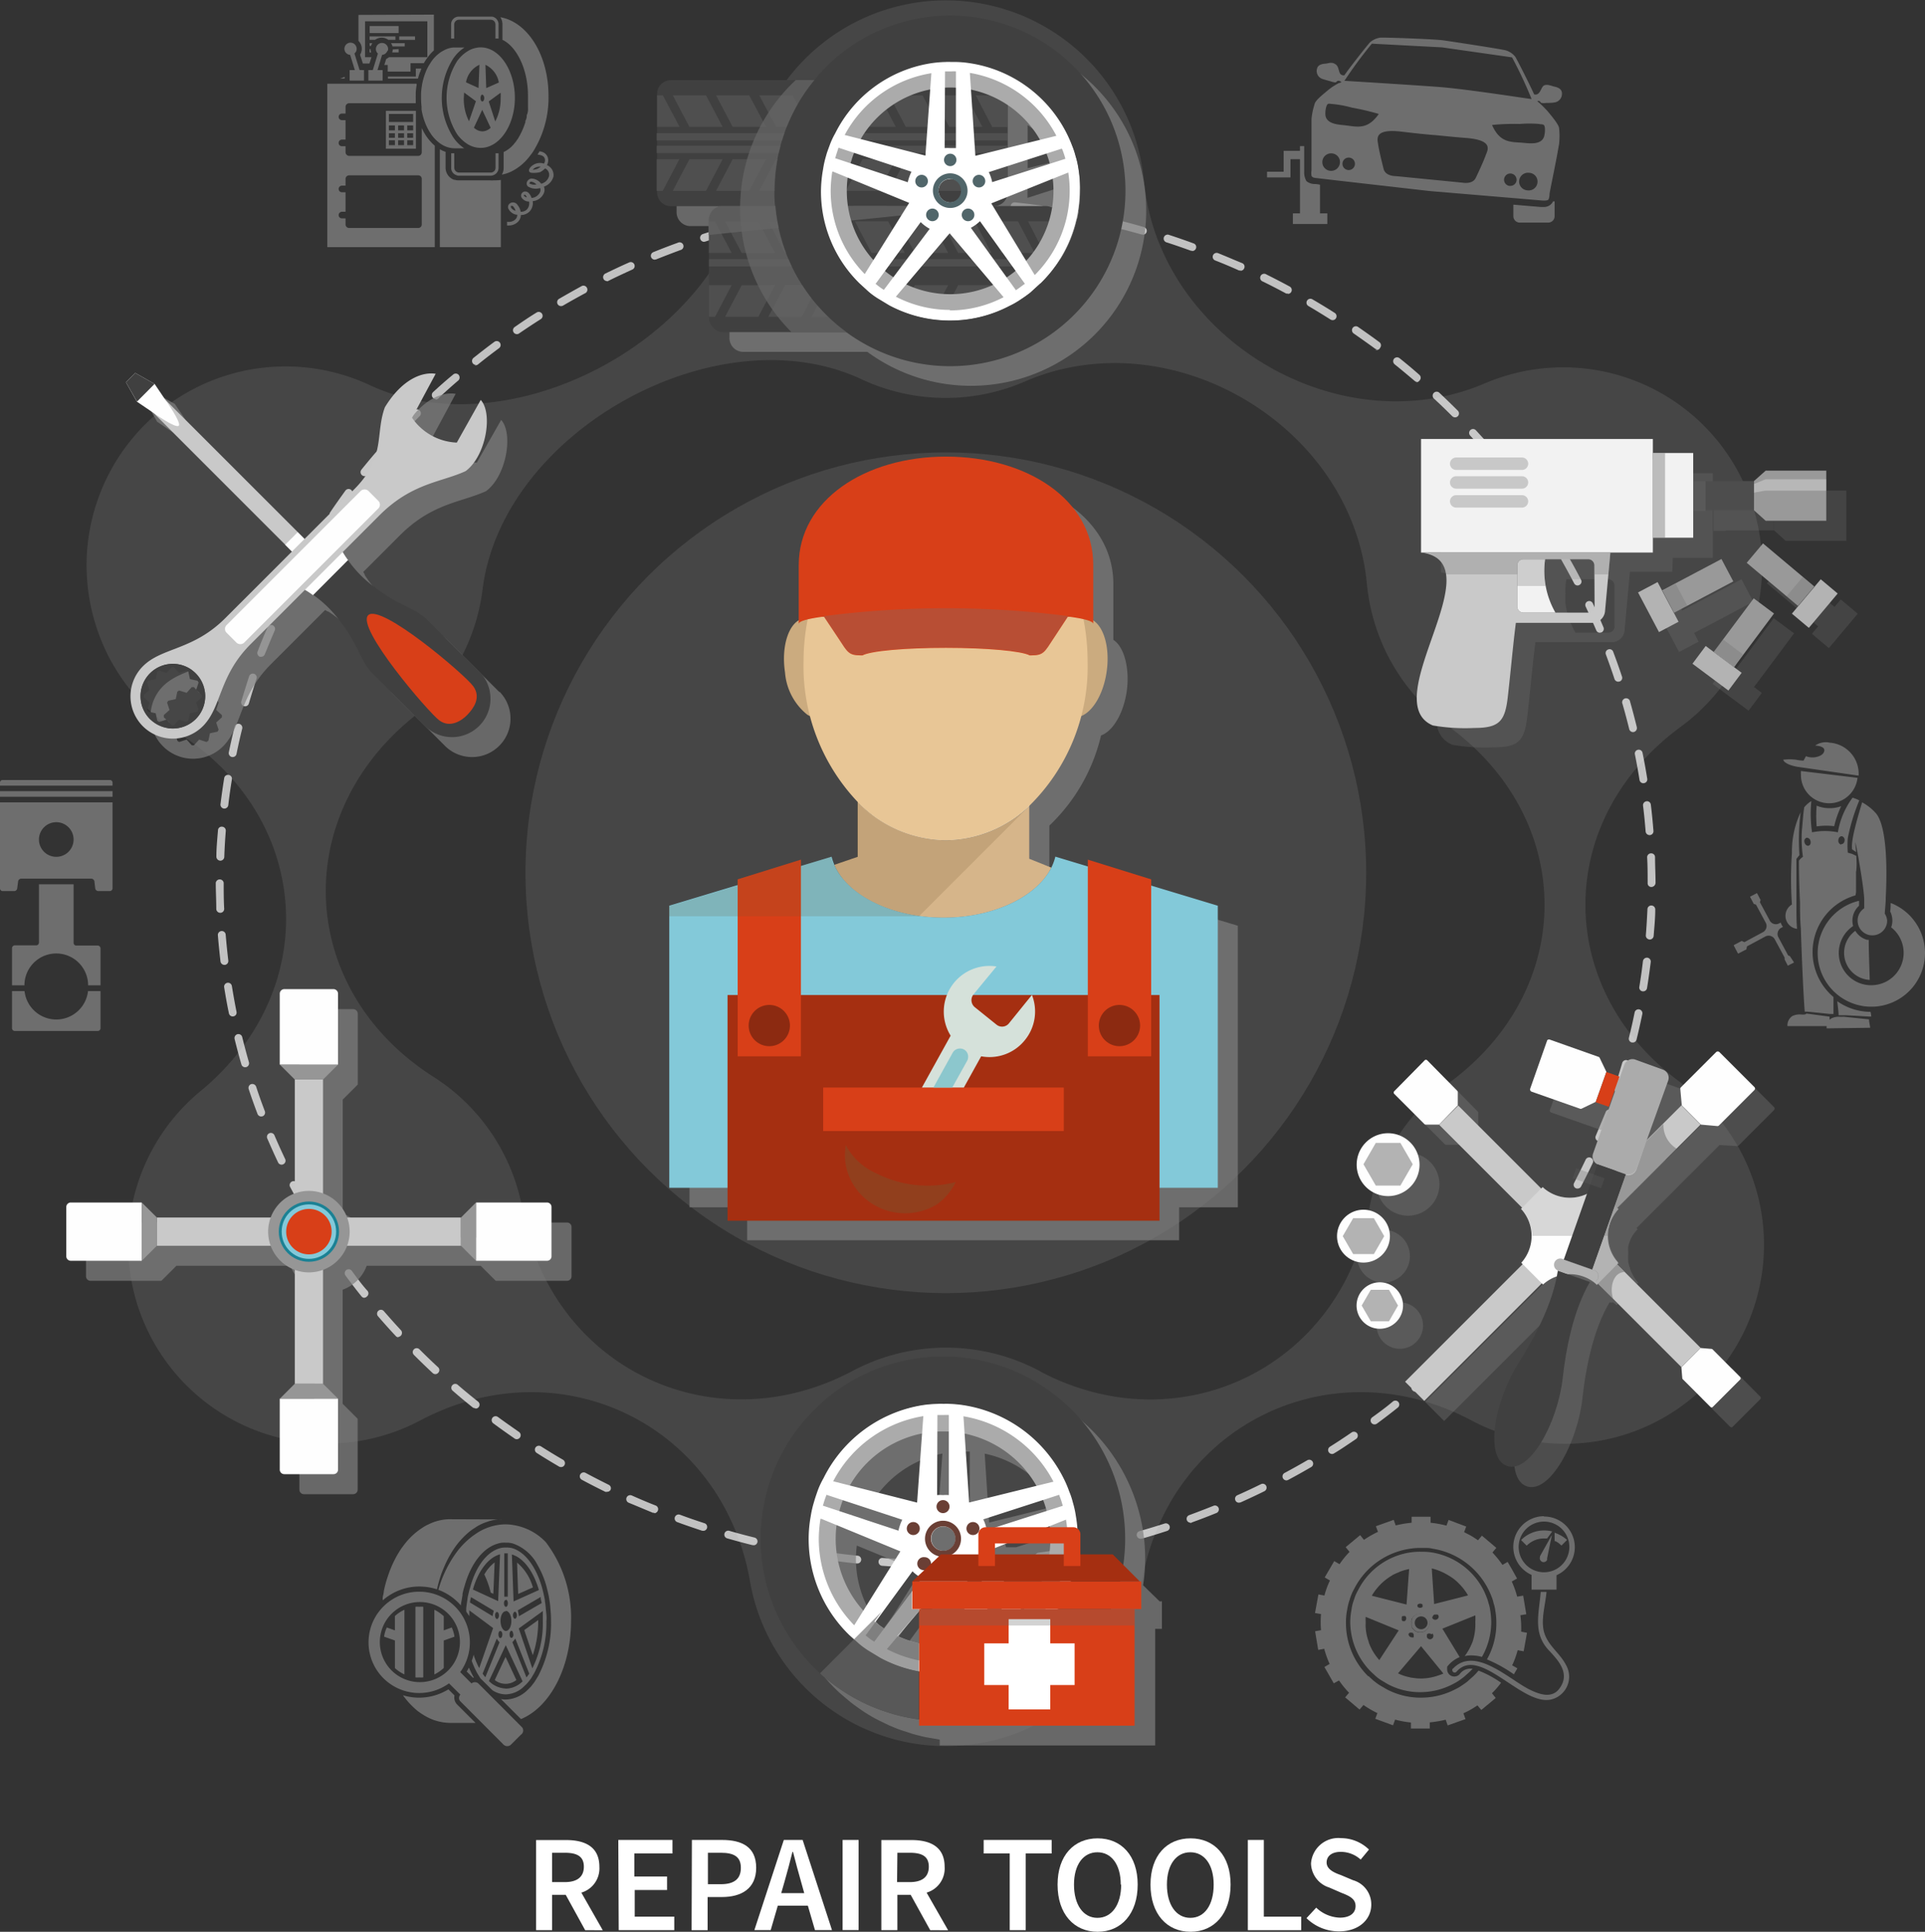 <svg xmlns="http://www.w3.org/2000/svg" viewBox="0 0 192.25 192.92"><rect x="0" y="0" width="192.25" height="192.92" fill="#333333" stroke="none"/><defs><style>.cls-1{isolation:isolate;}.cls-13,.cls-2{opacity:0.25;}.cls-2{mix-blend-mode:color-burn;}.cls-18,.cls-26,.cls-3,.cls-7{fill:gray;}.cls-18,.cls-4,.cls-6{opacity:0.7;}.cls-5{fill:#fff;}.cls-13,.cls-14,.cls-15,.cls-16,.cls-18,.cls-22,.cls-25,.cls-26,.cls-28,.cls-35,.cls-36,.cls-39,.cls-43,.cls-44,.cls-6{mix-blend-mode:multiply;}.cls-17,.cls-7{opacity:0.33;}.cls-17,.cls-8{fill:#f2f2f2;}.cls-9{fill:#4d4d4d;}.cls-10{fill:#999;}.cls-11{fill:#c9c9c9;}.cls-12{fill:#b3b3b3;}.cls-13,.cls-14,.cls-15,.cls-16,.cls-22,.cls-25,.cls-28,.cls-43,.cls-44{fill:#666;}.cls-14{opacity:0.38;}.cls-15{opacity:0.48;}.cls-16{opacity:0.3;}.cls-19{fill:#ababab;}.cls-20{fill:#6a3f35;}.cls-21{fill:#404040;}.cls-22{opacity:0.63;}.cls-23{fill:#d83f18;}.cls-24{fill:#a52f11;}.cls-25{opacity:0.29;}.cls-26,.cls-28{opacity:0.49;}.cls-27{fill:#fefefe;}.cls-29{fill:#d6b58a;}.cls-30{fill:#f0e8d6;}.cls-31{fill:#cbab7f;}.cls-32{fill:#e8c696;}.cls-33{fill:#83c9d9;}.cls-34{fill:#8c2a11;}.cls-35,.cls-40{fill:#725730;}.cls-35{opacity:0.18;}.cls-36{fill:#737272;opacity:0.31;}.cls-37{fill:#d5e1da;}.cls-38{fill:#8cc7cd;}.cls-39{opacity:0.39;}.cls-41{fill:#969696;}.cls-42{fill:#1b8194;}.cls-43{opacity:0.41;}.cls-44{opacity:0.76;}.cls-45{fill:#51666a;}.cls-46{opacity:0.75;mix-blend-mode:screen;}.cls-47{fill:#828282;}</style></defs><title>reparacionVehiculo</title><g class="cls-1"><g id="Layer_1" data-name="Layer 1"><g class="cls-2"><circle class="cls-3" cx="94.46" cy="87.16" r="41.98"/><path class="cls-3" d="M413.36,352.9h0c-12.86-9.34-12.86-26.38,0-35.72h0A19.87,19.87,0,0,0,393.62,283c-14.55,6.16-32.51-4.51-34-20.27h0a19.86,19.86,0,0,0-39.49-.52c-2,15.7-23.31,27.57-37.7,21a19.87,19.87,0,0,0-19.15,34.74c13.32,8.55,14.34,25.64,2.11,35.72a19.87,19.87,0,0,0,22.1,32.8c14-7.29,30,.54,32.78,16.06a19.86,19.86,0,0,0,39.16,0c2.8-15.52,18.81-23.35,32.77-16.06a19.87,19.87,0,0,0,21.17-33.53Zm-64,28.79a19.89,19.89,0,0,0-19,0c-14,7.29-30-.54-32.77-16.06a19.85,19.85,0,0,0-9-13.45c-13.32-8.56-14.34-25.64-2.12-35.73a19.86,19.86,0,0,0,7.11-12.95c2-15.7,23.31-27.57,37.7-21a19.88,19.88,0,0,0,16.61.22c14.55-6.16,32.51,4.51,34,20.27h0a19.9,19.9,0,0,0,8.1,14.2h0c12.86,9.34,12.86,26.38,0,35.72h0a19.86,19.86,0,0,0-7.9,12.73C379.3,381.15,363.29,389,349.33,381.69Z" transform="translate(-245.38 -244.69)"/></g><g class="cls-4"><path class="cls-5" d="M338.77,401.24a.42.42,0,0,1-.42-.39.37.37,0,0,1,.36-.39h.06c.85,0,1.7,0,2.54,0a.4.4,0,0,1,.4.38.39.39,0,0,1-.38.41C340.48,401.23,339.63,401.24,338.77,401.24Zm-2.67-.05h0c-.88,0-1.75-.07-2.62-.13a.39.39,0,0,1-.36-.42.37.37,0,0,1,.42-.36c.85.06,1.72.1,2.59.13a.4.4,0,0,1,.38.4A.4.4,0,0,1,336.1,401.19Zm7.82-.12a.4.4,0,0,1-.39-.37.41.41,0,0,1,.37-.42c.86,0,1.73-.13,2.58-.22a.39.39,0,0,1,.08.78c-.86.09-1.73.17-2.61.23Zm-13-.24h0c-.87-.09-1.74-.2-2.6-.32a.39.39,0,0,1-.34-.44.41.41,0,0,1,.45-.33c.85.12,1.71.22,2.57.31a.39.39,0,0,1,0,.78Zm18.21-.3a.38.38,0,0,1-.38-.33.4.4,0,0,1,.33-.45c.86-.11,1.71-.25,2.57-.39a.38.38,0,0,1,.45.32.4.4,0,0,1-.32.45c-.86.15-1.72.28-2.59.4Zm-23.38-.42h-.06c-.87-.15-1.73-.32-2.58-.5a.4.4,0,0,1-.3-.47.38.38,0,0,1,.46-.3c.85.18,1.7.34,2.55.49a.4.4,0,0,1,.32.46A.39.39,0,0,1,325.73,400.11Zm28.52-.47a.38.38,0,0,1-.38-.31.39.39,0,0,1,.3-.46c.85-.18,1.69-.37,2.53-.58a.4.4,0,0,1,.48.29.39.39,0,0,1-.29.47c-.85.21-1.7.4-2.56.58ZM320.63,399h-.09c-.85-.21-1.7-.44-2.54-.68a.39.39,0,1,1,.22-.75c.83.24,1.66.46,2.51.67a.39.39,0,0,1-.1.77Zm38.69-.64a.39.39,0,0,1-.11-.77c.83-.23,1.66-.49,2.48-.75a.4.4,0,0,1,.5.25.39.39,0,0,1-.26.49c-.83.27-1.66.53-2.51.77Zm-43.7-.8h-.12c-.84-.28-1.67-.56-2.48-.86a.39.39,0,0,1-.24-.5.4.4,0,0,1,.51-.24c.8.3,1.62.58,2.45.85a.39.39,0,0,1-.12.76Zm48.66-.8a.4.4,0,0,1-.37-.26.39.39,0,0,1,.24-.5c.81-.3,1.62-.61,2.42-.93a.39.39,0,0,1,.51.21.39.39,0,0,1-.22.51c-.81.33-1.62.64-2.45.94A.31.31,0,0,1,364.28,396.79Zm-53.56-1a.4.4,0,0,1-.15,0c-.81-.33-1.62-.68-2.41-1a.39.39,0,0,1,.32-.72c.79.35,1.58.69,2.38,1a.39.39,0,0,1,.22.51A.4.4,0,0,1,310.72,395.81Zm58.4-1a.38.38,0,0,1-.36-.23.39.39,0,0,1,.2-.52c.79-.35,1.58-.72,2.35-1.1a.39.39,0,0,1,.53.18.4.4,0,0,1-.18.52c-.79.39-1.58.76-2.38,1.12ZM306,393.67a.33.33,0,0,1-.17,0q-1.19-.58-2.34-1.2a.39.39,0,0,1,.37-.69c.76.41,1.53.8,2.31,1.19a.38.38,0,0,1,.18.52A.39.39,0,0,1,306,393.67Zm67.85-1.14a.39.39,0,0,1-.34-.21.39.39,0,0,1,.16-.53c.76-.41,1.52-.83,2.27-1.27a.39.39,0,1,1,.39.68c-.75.44-1.52.87-2.29,1.28A.41.41,0,0,1,373.81,392.53Zm-72.44-1.33a.35.35,0,0,1-.2-.05c-.75-.44-1.5-.89-2.23-1.36a.39.39,0,0,1-.12-.54.4.4,0,0,1,.54-.12c.73.46,1.46.91,2.21,1.34a.4.4,0,0,1,.14.54A.38.38,0,0,1,301.37,391.2Zm77-1.31a.38.38,0,0,1-.33-.18.39.39,0,0,1,.12-.54c.73-.46,1.46-.94,2.17-1.43a.4.4,0,0,1,.55.1.41.41,0,0,1-.1.55c-.73.49-1.46,1-2.2,1.44A.39.39,0,0,1,378.33,389.89ZM297,388.42a.39.39,0,0,1-.23-.07c-.72-.5-1.43-1-2.13-1.52a.39.39,0,1,1,.47-.63c.69.51,1.4,1,2.11,1.5a.4.4,0,0,1-.22.72Zm85.66-1.48a.39.39,0,0,1-.23-.71c.7-.51,1.38-1,2.06-1.58a.39.39,0,0,1,.49.61c-.68.55-1.38,1.08-2.08,1.6A.43.43,0,0,1,382.64,386.94Zm-89.84-1.62a.38.38,0,0,1-.25-.09c-.68-.54-1.35-1.1-2-1.67a.38.38,0,0,1,0-.55.38.38,0,0,1,.55,0c.65.56,1.32,1.11,2,1.65a.39.39,0,0,1-.24.7Zm93.93-1.64a.41.41,0,0,1-.3-.14.39.39,0,0,1,0-.55c.66-.57,1.31-1.14,1.94-1.73a.39.39,0,1,1,.53.57c-.64.6-1.29,1.18-2,1.75A.35.35,0,0,1,386.73,383.68Zm-97.88-1.76a.39.39,0,0,1-.27-.1c-.64-.6-1.27-1.2-1.88-1.82a.39.39,0,0,1,0-.56.39.39,0,0,1,.55,0c.61.61,1.23,1.21,1.87,1.8a.38.38,0,0,1,0,.55A.37.37,0,0,1,288.85,381.92Zm101.71-1.79a.4.4,0,0,1-.28-.67c.61-.61,1.22-1.24,1.8-1.87a.4.4,0,0,1,.56,0,.38.38,0,0,1,0,.55c-.6.64-1.2,1.27-1.82,1.89A.39.39,0,0,1,390.56,380.13Zm-105.39-1.89a.37.37,0,0,1-.29-.13c-.6-.64-1.18-1.29-1.75-1.95a.39.39,0,0,1,0-.55.38.38,0,0,1,.55,0c.57.65,1.14,1.3,1.73,1.93a.4.4,0,0,1-.28.66Zm108.94-1.94a.39.39,0,0,1-.29-.65c.56-.65,1.11-1.32,1.65-2a.39.39,0,1,1,.61.49c-.54.68-1.1,1.35-1.67,2A.39.39,0,0,1,394.11,376.3Zm-112.34-2a.39.39,0,0,1-.31-.15c-.55-.68-1.08-1.38-1.6-2.08a.39.39,0,0,1,.64-.46c.51.69,1,1.38,1.57,2a.39.39,0,0,1-.06.55A.38.38,0,0,1,281.77,374.29Zm115.6-2.07a.42.42,0,0,1-.24-.07.4.4,0,0,1-.08-.55c.51-.7,1-1.4,1.5-2.12a.39.39,0,0,1,.65.44c-.49.72-1,1.44-1.52,2.14A.37.37,0,0,1,397.37,372.22Zm-118.7-2.13a.4.4,0,0,1-.32-.17c-.49-.72-1-1.46-1.43-2.2a.39.39,0,1,1,.66-.41c.46.73.93,1.46,1.42,2.17a.39.39,0,0,1-.11.54A.34.34,0,0,1,278.67,370.09Zm121.63-2.18a.39.39,0,0,1-.21-.06.4.4,0,0,1-.13-.54c.46-.73.91-1.48,1.33-2.23a.4.4,0,0,1,.54-.14.38.38,0,0,1,.14.53c-.43.76-.88,1.51-1.34,2.25A.4.4,0,0,1,400.3,367.91Zm-124.39-2.24a.39.39,0,0,1-.34-.2c-.43-.76-.85-1.53-1.26-2.3a.4.4,0,0,1,.7-.37c.4.77.81,1.53,1.24,2.28a.4.4,0,0,1-.14.54A.49.49,0,0,1,275.91,365.67Zm127-2.29a.38.38,0,0,1-.34-.57c.39-.77.78-1.54,1.15-2.32a.39.39,0,0,1,.52-.19.4.4,0,0,1,.19.52c-.38.8-.77,1.58-1.17,2.35A.38.38,0,0,1,402.88,363.38ZM273.5,361a.38.38,0,0,1-.35-.23c-.38-.79-.73-1.59-1.08-2.39a.4.4,0,0,1,.21-.52.39.39,0,0,1,.51.21c.34.8.7,1.59,1.07,2.37a.39.39,0,0,1-.19.52A.33.33,0,0,1,273.5,361Zm131.61-2.37a.41.41,0,0,1-.16,0,.38.38,0,0,1-.2-.51q.5-1.2,1-2.4a.39.39,0,0,1,.73.27c-.31.82-.63,1.63-1,2.43A.4.4,0,0,1,405.11,358.67Zm-133.65-2.44a.4.4,0,0,1-.36-.25c-.31-.82-.61-1.65-.88-2.48a.39.39,0,0,1,.24-.5.41.41,0,0,1,.5.25c.27.83.56,1.64.87,2.45a.4.4,0,0,1-.23.51ZM407,353.81l-.13,0a.4.4,0,0,1-.25-.5c.28-.82.53-1.64.77-2.47a.4.4,0,0,1,.49-.27.39.39,0,0,1,.27.48c-.25.85-.51,1.68-.78,2.51A.41.41,0,0,1,407,353.81Zm-137.14-2.54a.38.38,0,0,1-.37-.28c-.25-.84-.47-1.69-.68-2.54a.4.4,0,0,1,.29-.48.39.39,0,0,1,.47.29c.21.84.43,1.68.67,2.51a.4.4,0,0,1-.27.49Zm138.58-2.47-.09,0a.39.39,0,0,1-.29-.47c.21-.84.4-1.68.57-2.53a.39.39,0,0,1,.77.16c-.18.86-.37,1.71-.58,2.56A.39.39,0,0,1,408.39,348.8Zm-139.82-2.6a.39.39,0,0,1-.38-.32c-.18-.85-.33-1.71-.47-2.58a.39.39,0,1,1,.77-.12c.14.85.29,1.7.46,2.55a.38.38,0,0,1-.3.46Zm140.87-2.51h-.07a.38.38,0,0,1-.32-.45c.14-.85.26-1.7.36-2.56a.41.41,0,0,1,.44-.35.39.39,0,0,1,.34.44c-.11.87-.23,1.74-.37,2.6A.39.39,0,0,1,409.44,343.69Zm-141.7-2.64a.4.4,0,0,1-.39-.34c-.1-.87-.19-1.74-.26-2.61a.39.39,0,0,1,.36-.43.39.39,0,0,1,.42.36c.07.87.16,1.73.26,2.58a.39.39,0,0,1-.34.44Zm142.32-2.54h0a.39.39,0,0,1-.36-.42c.07-.86.12-1.73.16-2.59a.38.38,0,0,1,.41-.38.39.39,0,0,1,.37.41c0,.88-.09,1.75-.16,2.62A.39.39,0,0,1,410.06,338.51Zm-142.73-2.66a.4.4,0,0,1-.4-.37c0-.87-.05-1.75-.05-2.63a.4.4,0,0,1,.79,0c0,.87,0,1.73.05,2.59a.39.39,0,0,1-.38.41Zm142.94-2.58a.37.37,0,0,1-.39-.36v-.08c0-.83,0-1.68-.05-2.52a.39.39,0,0,1,.38-.4.38.38,0,0,1,.41.37c0,.85.05,1.71.05,2.57A.43.43,0,0,1,410.27,333.27Zm-142.95-2.63h0a.4.4,0,0,1-.38-.41c0-.88.09-1.75.16-2.62a.37.37,0,0,1,.42-.36.39.39,0,0,1,.36.42c-.07.86-.12,1.72-.15,2.59A.4.4,0,0,1,267.32,330.64Zm142.75-2.55a.4.4,0,0,1-.39-.36c-.07-.87-.15-1.73-.26-2.58a.4.4,0,0,1,.35-.44.38.38,0,0,1,.43.34c.11.87.19,1.74.26,2.61a.39.39,0,0,1-.36.43Zm-142.33-2.65h-.05a.4.4,0,0,1-.34-.44c.11-.87.23-1.74.37-2.6a.38.38,0,0,1,.45-.32.39.39,0,0,1,.32.45c-.14.85-.26,1.7-.36,2.56A.4.4,0,0,1,267.74,325.44Zm141.71-2.53a.39.39,0,0,1-.38-.33c-.14-.86-.29-1.71-.46-2.55a.38.38,0,0,1,.3-.46.38.38,0,0,1,.46.3c.18.86.33,1.72.47,2.58a.38.38,0,0,1-.32.45Zm-140.88-2.62h-.08a.4.4,0,0,1-.31-.46c.18-.86.37-1.71.58-2.56a.39.39,0,0,1,.47-.29.4.4,0,0,1,.29.48c-.21.83-.4,1.68-.57,2.53A.39.39,0,0,1,268.57,320.29Zm139.85-2.49a.39.39,0,0,1-.38-.3c-.21-.85-.43-1.68-.67-2.51a.4.4,0,1,1,.76-.22c.24.84.46,1.69.67,2.54a.41.41,0,0,1-.29.48Zm-138.61-2.58h-.11a.4.4,0,0,1-.27-.49c.25-.84.51-1.67.78-2.5a.39.39,0,0,1,.5-.25.39.39,0,0,1,.24.49c-.27.82-.52,1.65-.77,2.48A.38.38,0,0,1,269.81,315.22ZM407,312.77a.4.4,0,0,1-.38-.27c-.27-.82-.56-1.64-.86-2.45a.38.38,0,0,1,.23-.5.38.38,0,0,1,.5.23c.31.82.6,1.64.88,2.48a.38.38,0,0,1-.25.49Zm-135.53-2.49-.14,0a.41.41,0,0,1-.23-.51c.31-.82.64-1.63,1-2.43a.39.39,0,0,1,.51-.21.4.4,0,0,1,.21.52q-.51,1.19-1,2.4A.39.39,0,0,1,271.45,310.28Zm133.69-2.4a.38.38,0,0,1-.36-.24c-.34-.79-.69-1.58-1.06-2.37a.39.39,0,1,1,.71-.33c.37.79.73,1.59,1.07,2.4a.39.39,0,0,1-.21.51Zm-131.66-2.39a.35.35,0,0,1-.17,0,.38.38,0,0,1-.18-.52c.37-.79.76-1.58,1.16-2.35a.39.39,0,1,1,.69.36c-.4.77-.78,1.54-1.15,2.32A.38.38,0,0,1,273.48,305.49Zm129.43-2.33a.39.39,0,0,1-.34-.21c-.4-.77-.82-1.53-1.24-2.28a.39.39,0,1,1,.67-.39q.66,1.14,1.26,2.31a.38.38,0,0,1-.17.52A.35.35,0,0,1,402.91,303.16Zm-127-2.3a.34.34,0,0,1-.19-.05.38.38,0,0,1-.15-.53q.65-1.14,1.35-2.25a.38.38,0,0,1,.53-.13.39.39,0,0,1,.13.54c-.46.73-.9,1.48-1.33,2.23A.39.39,0,0,1,275.88,300.86Zm124.45-2.23a.39.39,0,0,1-.33-.19c-.46-.73-.93-1.46-1.42-2.17a.4.4,0,0,1,.11-.55.39.39,0,0,1,.54.11c.49.72,1,1.45,1.43,2.2a.39.39,0,0,1-.12.54A.42.42,0,0,1,400.33,298.63Zm-121.69-2.19a.36.36,0,0,1-.22-.07.38.38,0,0,1-.1-.54c.49-.73,1-1.44,1.51-2.15a.39.39,0,0,1,.63.47c-.51.7-1,1.4-1.5,2.12A.39.39,0,0,1,278.64,296.44Zm118.76-2.13a.38.38,0,0,1-.31-.16c-.51-.7-1-1.38-1.58-2.06a.4.4,0,0,1,.62-.49c.54.69,1.07,1.38,1.59,2.09a.38.38,0,0,1-.08.54A.37.37,0,0,1,397.4,294.31Zm-115.67-2.07a.4.4,0,0,1-.31-.64c.55-.68,1.11-1.36,1.68-2a.38.38,0,0,1,.55,0,.39.39,0,0,1,0,.55c-.56.66-1.11,1.32-1.65,2A.4.4,0,0,1,281.73,292.24Zm112.43-2a.39.39,0,0,1-.3-.13c-.56-.66-1.14-1.3-1.72-1.94a.39.39,0,0,1,.57-.53c.59.64,1.18,1.29,1.75,1.95a.4.4,0,0,1,0,.56A.38.38,0,0,1,394.16,290.23Zm-109-2a.4.4,0,0,1-.28-.66c.59-.64,1.2-1.27,1.82-1.89a.38.38,0,0,1,.55,0,.39.39,0,0,1,0,.55c-.61.61-1.21,1.24-1.8,1.87A.37.37,0,0,1,285.13,288.28Zm105.49-1.87a.43.43,0,0,1-.28-.11c-.61-.61-1.23-1.21-1.87-1.8a.4.4,0,0,1,.54-.58c.64.6,1.27,1.21,1.88,1.82a.39.39,0,0,1-.27.67Zm-101.79-1.83a.4.4,0,0,1-.29-.12.4.4,0,0,1,0-.56c.64-.59,1.29-1.17,2-1.75a.39.39,0,0,1,.55,0,.41.41,0,0,1,0,.56c-.66.56-1.3,1.14-1.94,1.73A.37.37,0,0,1,288.83,284.58Zm98-1.71a.39.39,0,0,1-.25-.1c-.66-.56-1.32-1.11-2-1.66a.4.4,0,0,1-.06-.55.4.4,0,0,1,.55-.06c.69.55,1.36,1.11,2,1.68a.39.39,0,0,1,0,.55A.41.41,0,0,1,386.8,282.87Zm-94-1.7a.39.39,0,0,1-.3-.14.4.4,0,0,1,.06-.56c.68-.54,1.37-1.08,2.08-1.6a.39.39,0,1,1,.47.63c-.7.52-1.39,1.05-2.06,1.59A.46.46,0,0,1,292.78,281.17Zm90-1.56a.34.34,0,0,1-.23-.08c-.7-.51-1.4-1-2.11-1.5a.4.4,0,0,1-.1-.55.39.39,0,0,1,.54-.1c.72.5,1.43,1,2.13,1.52a.39.39,0,0,1,.08.55A.36.36,0,0,1,382.74,279.61ZM297,278.06a.39.39,0,0,1-.22-.71c.72-.5,1.45-1,2.19-1.45a.39.39,0,0,1,.42.66c-.73.46-1.45.94-2.17,1.43A.36.36,0,0,1,297,278.06Zm81.47-1.4a.42.42,0,0,1-.21-.06c-.73-.46-1.46-.91-2.21-1.35a.39.39,0,1,1,.4-.67c.75.44,1.5.89,2.23,1.36a.39.39,0,0,1,.12.54A.38.38,0,0,1,378.45,276.66Zm-77.05-1.4a.39.39,0,0,1-.2-.73c.76-.44,1.52-.87,2.29-1.29a.4.4,0,0,1,.37.7c-.76.41-1.52.83-2.27,1.27A.45.45,0,0,1,301.4,275.26ZM374,274a.39.39,0,0,1-.18,0c-.76-.41-1.53-.81-2.31-1.19a.4.4,0,1,1,.35-.71c.78.39,1.56.79,2.33,1.21a.39.39,0,0,1-.19.73Zm-68-1.24a.39.39,0,0,1-.35-.22.41.41,0,0,1,.18-.53c.79-.38,1.58-.76,2.38-1.11a.39.39,0,0,1,.52.19.39.39,0,0,1-.2.52c-.79.36-1.57.72-2.35,1.11A.58.58,0,0,1,306,272.79Zm63.28-1.06a.53.53,0,0,1-.16,0c-.78-.35-1.58-.69-2.38-1a.39.39,0,0,1-.22-.51.4.4,0,0,1,.51-.22c.82.33,1.62.68,2.41,1a.38.38,0,0,1,.2.51A.39.39,0,0,1,369.28,271.73Zm-58.51-1.08a.39.39,0,0,1-.36-.24.39.39,0,0,1,.22-.51c.81-.33,1.62-.64,2.45-.94a.39.39,0,1,1,.26.73c-.81.3-1.62.61-2.42.93Zm53.68-.89a.31.31,0,0,1-.13,0c-.81-.29-1.63-.58-2.45-.84a.39.39,0,0,1,.24-.75c.83.27,1.66.56,2.48.86a.38.38,0,0,1,.23.5A.4.4,0,0,1,364.45,269.76Zm-48.77-.89a.4.4,0,0,1-.13-.77c.83-.27,1.67-.52,2.51-.76a.4.4,0,0,1,.49.27.39.39,0,0,1-.27.48c-.83.24-1.66.49-2.48.76Zm43.81-.73-.1,0c-.83-.23-1.67-.46-2.51-.67a.39.39,0,0,1-.29-.47.41.41,0,0,1,.48-.29c.85.21,1.69.44,2.53.68a.39.39,0,0,1-.11.77Zm-38.8-.71a.41.41,0,0,1-.38-.29.4.4,0,0,1,.29-.48c.84-.21,1.69-.4,2.55-.58a.39.39,0,1,1,.16.76c-.85.18-1.69.37-2.52.58Zm33.74-.55h-.08c-.84-.18-1.69-.35-2.54-.5a.38.38,0,0,1-.32-.45.39.39,0,0,1,.45-.32c.86.15,1.72.32,2.57.5a.39.39,0,0,1-.08.78Zm-28.64-.52a.39.39,0,0,1-.38-.33.39.39,0,0,1,.32-.45c.86-.15,1.72-.28,2.59-.41a.4.4,0,0,1,.44.34.39.39,0,0,1-.33.44c-.86.12-1.72.25-2.57.4ZM349.3,266h-.06c-.85-.12-1.71-.23-2.57-.32a.39.39,0,1,1,.08-.78c.87.09,1.74.2,2.6.32a.39.39,0,0,1,.33.44A.38.38,0,0,1,349.3,266ZM331,265.64a.39.39,0,0,1,0-.78c.87-.09,1.74-.16,2.61-.22a.37.37,0,0,1,.42.36.39.39,0,0,1-.36.42c-.87.06-1.73.13-2.59.22Zm13.15-.21h0c-.86-.06-1.72-.11-2.59-.14a.39.39,0,0,1-.38-.41.37.37,0,0,1,.41-.37c.88,0,1.75.07,2.62.13a.4.4,0,0,1,.36.42A.39.39,0,0,1,344.11,265.43Zm-7.94-.15a.39.39,0,0,1-.4-.37.41.41,0,0,1,.38-.41c.87,0,1.75,0,2.62,0h.13a.39.39,0,0,1,.39.39.4.4,0,0,1-.39.39h-.13c-.86,0-1.73,0-2.59,0Z" transform="translate(-245.38 -244.69)"/></g><g class="cls-6"><path class="cls-7" d="M412.44,300.4h4v-8.46h-4v-1.41H389.3v11.33a5.07,5.07,0,0,1,.61.12l.13,0,.4.14.12.07.31.18.1.08a2.73,2.73,0,0,1,.25.23l.07.09a1.87,1.87,0,0,1,.2.29s0,0,0,.08a1.68,1.68,0,0,1,.16.39s0,0,0,0c1.2,4-5.88,13.57-1.22,15.54a19.07,19.07,0,0,0,4.13.25c2.57,0,3.1-.71,3.37-3.25.32-2.83.5-5,.79-7.25h7.7a1.28,1.28,0,0,0,1.21-1.21l.33-3.63h0l.2-2.19h4.23Zm-5.81,6.86a.61.61,0,0,1-.61.61h-3.3a7.87,7.87,0,0,1-1-2.9c0-.12,0-.23,0-.34s0-.33,0-.49a1.49,1.49,0,0,0,0-.21,7,7,0,0,1,.09-1.39H406a.61.61,0,0,1,.61.61v4.11Z" transform="translate(-245.38 -244.69)"/><polygon class="cls-7" points="184.39 54.01 184.39 51 184.39 49.87 184.39 49 178.34 49 177.17 50.04 177.17 50.33 177.17 51.2 177.17 52.96 178.34 54.01 184.39 54.01"/><polygon class="cls-7" points="170.54 62.5 175.1 60.09 173.92 57.85 168 60.98 167.55 60.12 165.59 61.15 167.69 65.11 169.64 64.08 169.19 63.21 170.54 62.5 170.54 62.5"/><polygon class="cls-7" points="183.84 59.87 183.21 60.61 178.09 56.31 176.46 58.25 180.41 61.56 180.41 61.56 181.58 62.55 180.96 63.3 182.65 64.72 185.53 61.29 183.84 59.87"/><polygon class="cls-7" points="179.17 63.25 177.14 61.74 173.15 67.1 173.14 67.1 173.14 67.1 173.14 67.1 172.36 66.52 171.03 68.29 174.63 70.97 175.95 69.2 175.17 68.61 176.03 67.46 179.17 63.25"/><polygon class="cls-7" points="172.34 52.97 177.16 52.97 177.16 50.04 172.34 50.04 171.12 50.04 171.12 52.97 171.12 53.01 172.34 53.01 172.34 52.97"/></g><rect class="cls-8" x="141.92" y="43.84" width="23.15" height="11.34"/><rect class="cls-8" x="165.07" y="45.24" width="4.03" height="8.46"/><rect class="cls-9" x="169.12" y="48.04" width="6.05" height="2.92"/><polygon class="cls-10" points="182.39 47 182.39 52.01 176.34 52.01 175.17 50.96 175.17 48.04 176.34 47 182.39 47"/><path class="cls-11" d="M387.3,299.86c7.5.93-4.56,14.86,1.18,17.28a19.07,19.07,0,0,0,4.13.25c2.57,0,3.1-.71,3.37-3.25.32-2.83.5-5,.79-7.25h7.7a1.28,1.28,0,0,0,1.21-1.21l.53-5.82Zm17.33,5.4a.61.61,0,0,1-.61.61h-6.5a.61.61,0,0,1-.61-.61v-4.11a.61.61,0,0,1,.61-.61H404a.61.61,0,0,1,.61.61Z" transform="translate(-245.38 -244.69)"/><path class="cls-8" d="M400.72,305.87h-3.2a.61.61,0,0,1-.61-.61v-4.11a.61.61,0,0,1,.61-.61h2.17A8.39,8.39,0,0,0,400.72,305.87Z" transform="translate(-245.38 -244.69)"/><rect class="cls-12" x="409.89" y="303.06" width="2.21" height="4.48" transform="translate(-340.4 -17.31) rotate(-27.85)"/><rect class="cls-10" x="411.58" y="301.96" width="6.69" height="2.53" transform="translate(-338.99 -15.58) rotate(-27.87)"/><rect class="cls-13" x="411.88" y="303.17" width="1.53" height="2.53" transform="translate(-339.82 -16.54) rotate(-27.86)"/><rect class="cls-12" x="424.38" y="303.88" width="4.48" height="2.21" transform="translate(-326.66 190.87) rotate(-49.98)"/><rect class="cls-10" x="421.95" y="298.77" width="2.53" height="6.69" transform="translate(-325.72 187.13) rotate(-49.97)"/><rect class="cls-13" x="423.92" y="303.02" width="2.53" height="1.53" transform="translate(-326.25 189.35) rotate(-49.98)"/><rect class="cls-12" x="415.76" y="309.19" width="2.21" height="4.48" transform="translate(-327.42 214.59) rotate(-53.27)"/><rect class="cls-10" x="416.18" y="306.6" width="6.69" height="2.53" transform="translate(-323.48 215.31) rotate(-53.27)"/><rect class="cls-13" x="417.23" y="308.67" width="1.53" height="2.53" transform="translate(-325.75 214.95) rotate(-53.28)"/><rect class="cls-14" x="165.07" y="45.24" width="1.22" height="8.46"/><rect class="cls-15" x="169.12" y="48.04" width="1.22" height="2.97"/><path class="cls-13" d="M406.21,299.86l-.2,2.19h-1.38v-.9a.61.61,0,0,0-.61-.61h-6.5a.6.6,0,0,0-.6.61v.9H389.8a2.47,2.47,0,0,0-2.5-2.19Z" transform="translate(-245.38 -244.69)"/><path class="cls-13" d="M399.75,303.21h-2.84v-2.06a.61.61,0,0,1,.61-.61h2.17A7.53,7.53,0,0,0,399.75,303.21Z" transform="translate(-245.38 -244.69)"/><path class="cls-16" d="M398,291a.62.62,0,0,1-.62.62h-6.57a.62.62,0,0,1-.62-.62h0a.62.62,0,0,1,.62-.62h6.57a.62.62,0,0,1,.62.62Z" transform="translate(-245.38 -244.69)"/><path class="cls-16" d="M398,292.87a.62.62,0,0,1-.62.62h-6.57a.62.62,0,0,1-.62-.62h0a.62.62,0,0,1,.62-.62h6.57a.62.62,0,0,1,.62.62Z" transform="translate(-245.38 -244.69)"/><path class="cls-16" d="M398,294.76a.62.62,0,0,1-.62.62h-6.57a.62.62,0,0,1-.62-.62h0a.62.62,0,0,1,.62-.62h6.57a.62.62,0,0,1,.62.62Z" transform="translate(-245.38 -244.69)"/><polygon class="cls-17" points="175.17 48.33 176.31 47.87 182.39 47.87 182.39 49 176.28 49 175.17 49.2 175.17 48.33"/><path class="cls-18" d="M361.2,404.62,359.54,403a17.23,17.23,0,0,0,.21-2.61,18.19,18.19,0,1,0-30.43,13.44h0l.39.33.47.4c.32.26.66.51,1,.75l.26.18q.65.44,1.32.81l.49.25.95.46.58.24c.31.13.63.24,1,.35l.59.2c.48.15,1,.27,1.47.38l.66.11.73.13V419h21.52V409h0v-1.64h.67v-2.76Zm-10.31-9.54-6.72,1.66-.45-6.88A10.79,10.79,0,0,1,350.89,395.08Zm-3,5.75h4.35a9.81,9.81,0,0,1-.11,1.09h-5.4v-.63Zm-9,9.9-.68-.19-.44-.16c-.2-.08-.4-.15-.59-.24l-.14-.07,1.33-1.57.79-.93v3.23Zm2.66-9.16a1.22,1.22,0,0,1-1.21-1.24,1.2,1.2,0,0,1,1.23-1.2,1.22,1.22,0,0,1,0,2.44Zm-3.1,2a3.93,3.93,0,0,0,.64.5l-.61.57v.84l-2.83,3.84-.05,0c-.3-.2-.59-.42-.86-.64l.73-1h0ZM352,399.21l.25-.1s0,.07,0,.1Zm-10.38-9.56.61,0,0,6.26a3.81,3.81,0,0,0-.59,0,3.69,3.69,0,0,0-.58,0l0-6.26C341.2,389.67,341.38,389.65,341.57,389.65ZM339,396.72h0l-6.69-1.7a10.7,10.7,0,0,1,7.19-5.17Zm-1.42,1.67a4.54,4.54,0,0,0-.38,1.09l-5.95-2c.11-.38.23-.74.37-1.09Zm-.27,3.27-3.68,5.87a10.64,10.64,0,0,1-2.77-7.17,11.55,11.55,0,0,1,.09-1.32Zm14.61-4.07-5.06,1.62h-1a4,4,0,0,0-.28-.78l6-1.93A10.69,10.69,0,0,1,351.91,397.59Z" transform="translate(-245.38 -244.69)"/><path class="cls-19" d="M352.84,396.14a9.64,9.64,0,0,0-.32-1.39,5.92,5.92,0,0,0-.35-1.08,10.75,10.75,0,0,0-.56-1.31,13.52,13.52,0,0,0-10-7.3,11.35,11.35,0,0,0-1.42-.13,3.51,3.51,0,0,0-.56,0,3.89,3.89,0,0,0-.6,0,13,13,0,0,0-1.4.11,13.4,13.4,0,0,0-10,7.24,8,8,0,0,0-.6,1.3c-.12.35-.26.71-.36,1.08a12.55,12.55,0,0,0-.31,1.38,12.21,12.21,0,0,0-.21,2.27,13.36,13.36,0,0,0,4,9.57l0,.05,1,.89,0,0a7.16,7.16,0,0,0,.9.66l1.23.75a13.31,13.31,0,0,0,12.45.05,8.09,8.09,0,0,0,1.24-.71l.93-.66L349,408a13.41,13.41,0,0,0,4.06-9.56A14.32,14.32,0,0,0,352.84,396.14Zm-13.27,12.94a10.72,10.72,0,1,1,10.71-10.72A10.71,10.71,0,0,1,339.57,409.08Z" transform="translate(-245.38 -244.69)"/><path class="cls-5" d="M352.9,396.13a9.87,9.87,0,0,0-.31-1.41,7.2,7.2,0,0,0-.36-1.08,10.88,10.88,0,0,0-.56-1.32,13.34,13.34,0,0,0-11.48-7.47,5.25,5.25,0,0,0-.56,0,5.74,5.74,0,0,0-.6,0,10.72,10.72,0,0,0-1.41.12,13.49,13.49,0,0,0-10.1,7.27,8.63,8.63,0,0,0-.6,1.31c-.12.35-.26.72-.36,1.08a9.17,9.17,0,0,0-.31,1.4,13.13,13.13,0,0,0-.22,2.27,13.44,13.44,0,0,0,4,9.63l0,0,1,.9,0,0a9.43,9.43,0,0,0,.9.66l1.25.76a13.43,13.43,0,0,0,12.51.05,8.62,8.62,0,0,0,1.25-.72c.32-.21.63-.44.93-.67l1.06-1a13.44,13.44,0,0,0,4.09-9.61A13.16,13.16,0,0,0,352.9,396.13Zm-1.71-2.06a8.69,8.69,0,0,1,.33,1v0l-7.59,2.43a4.27,4.27,0,0,0-.35-1.08l7.58-2.45A.47.47,0,0,1,351.19,394.07Zm-.6-1.41-8.42,2.08-.57-8.61A12.47,12.47,0,0,1,350.59,392.66Zm-11,4.47a1.22,1.22,0,0,1,0,2.44,1.23,1.23,0,0,1-1.21-1.24A1.2,1.2,0,0,1,339.58,397.13ZM339,386h.68a4.4,4.4,0,0,1,.46,0h0l0,8a3.81,3.81,0,0,0-.59,0,3.69,3.69,0,0,0-.58,0Zm-1.41.14-.62,8.61h0l-8.38-2.13A12.41,12.41,0,0,1,337.61,386.11Zm-10,8.83c.09-.34.21-.67.33-1,0,0,0,0,0,0l7.57,2.49a4.54,4.54,0,0,0-.38,1.09l-7.56-2.5ZM330.69,407a12.38,12.38,0,0,1-3.54-8.71,14,14,0,0,1,.17-1.92l.09,0,7.89,3.25Zm2,1.64,0,0a6,6,0,0,1-.82-.6l-.06,0,4.7-6.43a4.16,4.16,0,0,0,.93.69Zm6.85,2.11a12.16,12.16,0,0,1-5.59-1.37l5.58-6.58,5.59,6.63A12.16,12.16,0,0,1,339.52,410.76Zm7.74-2.68c-.28.21-.55.43-.88.64l0,0-4.67-6.47a4.21,4.21,0,0,0,.94-.69l4.65,6.48Zm1.08-1-4.52-7.42,8-3.2a10.4,10.4,0,0,1,.15,1.93A12.18,12.18,0,0,1,348.34,407.09Z" transform="translate(-245.38 -244.69)"/><path class="cls-20" d="M340.21,395.15a.65.65,0,1,1-.64-.65A.65.65,0,0,1,340.21,395.15Z" transform="translate(-245.38 -244.69)"/><path class="cls-20" d="M337.24,397.34a.65.65,0,1,1-.65-.65A.65.65,0,0,1,337.24,397.34Z" transform="translate(-245.38 -244.69)"/><path class="cls-20" d="M338.36,400.84a.64.64,0,0,1-.64.65.65.65,0,1,1,0-1.29A.64.64,0,0,1,338.36,400.84Z" transform="translate(-245.38 -244.69)"/><path class="cls-20" d="M342.07,400.84a.65.65,0,1,1-.65-.64A.65.65,0,0,1,342.07,400.84Z" transform="translate(-245.38 -244.69)"/><path class="cls-20" d="M343.2,397.34a.65.65,0,1,1-.65-.65A.65.65,0,0,1,343.2,397.34Z" transform="translate(-245.38 -244.69)"/><path class="cls-20" d="M339.56,396.56a1.8,1.8,0,1,0,1.8,1.8A1.8,1.8,0,0,0,339.56,396.56Zm0,3a1.23,1.23,0,0,1-1.21-1.24,1.22,1.22,0,1,1,1.21,1.24Z" transform="translate(-245.38 -244.69)"/><path class="cls-21" d="M339.57,380.16a18.2,18.2,0,1,0,18.18,18.19A18.19,18.19,0,0,0,339.57,380.16ZM349,408l-1.06.95c-.3.22-.6.45-.93.66a8.52,8.52,0,0,1-1.24.72,13.11,13.11,0,0,1-6.21,1.51,13.32,13.32,0,0,1-6.23-1.57l-1.24-.75a8.31,8.31,0,0,1-.9-.66l0,0-1-.89-.05-.05a13.36,13.36,0,0,1-4-9.57,12.92,12.92,0,0,1,.21-2.26,10.07,10.07,0,0,1,.32-1.39c.1-.36.23-.73.35-1.08a8,8,0,0,1,.6-1.3A13.42,13.42,0,0,1,337.63,385a12.79,12.79,0,0,1,1.4-.11,3.7,3.7,0,0,1,.59,0,3.57,3.57,0,0,1,.57,0,11.37,11.37,0,0,1,1.41.13,13.5,13.5,0,0,1,10,7.3,10.75,10.75,0,0,1,.56,1.31,7.2,7.2,0,0,1,.36,1.08,9.45,9.45,0,0,1,.31,1.4,13,13,0,0,1,.19,2.27A13.4,13.4,0,0,1,349,408Z" transform="translate(-245.38 -244.69)"/><path class="cls-22" d="M337.17,405.57,335,408.08a10.7,10.7,0,0,0,2.13.73v7.58a18.12,18.12,0,0,1-9.86-4.59l3.32-3.32.05-.05,1.93-1.93.87-.87-.73,1a10.25,10.25,0,0,0,.91.68l2.83-3.85v1.92h.68Z" transform="translate(-245.38 -244.69)"/><rect class="cls-23" x="91.11" y="157.93" width="22.87" height="2.76"/><rect class="cls-23" x="91.79" y="160.69" width="21.52" height="11.65"/><polygon class="cls-24" points="113.83 157.93 91.11 157.93 93.98 155.23 111.13 155.23 113.83 157.93"/><path class="cls-23" d="M352.56,397.21h-8.75a.72.72,0,0,0-.72.72v3.15h1.66v-2.25h6.87v2.25h1.66v-3.15A.71.71,0,0,0,352.56,397.21Z" transform="translate(-245.38 -244.69)"/><polygon class="cls-5" points="107.32 164.12 107.32 168.28 104.89 168.28 104.89 170.71 100.73 170.71 100.73 168.28 98.3 168.28 98.3 164.12 100.73 164.12 100.73 161.7 104.89 161.7 104.89 164.12 107.32 164.12"/><rect class="cls-25" x="91.79" y="160.69" width="21.52" height="1.64"/><g class="cls-6"><path class="cls-26" d="M418.88,359.15h0a.27.27,0,0,0,.14-.07l3.52-3.52a.22.22,0,0,0,0-.32l-3.52-3.52a.24.24,0,0,0-.33,0l-3.52,3.52a.18.18,0,0,0-.06.13v0l.15,1.67-3,3-.52.52,2.12-6a.86.86,0,0,0-.53-1.1l-2.75-1a.86.86,0,0,0-1.1.53l-3.12,8.85A.87.87,0,0,0,407,363l1.82.63h0L406.9,363l-.35,1h0l-.7,2a4.07,4.07,0,0,1-4.29-.59l-.11-.11-.14.14-8.3-8.3v-1.35a.24.24,0,0,0-.06-.11l-3-3.05a.19.19,0,0,0-.28,0l-3,3.05a.19.19,0,0,0,0,.28l3,3a.2.2,0,0,0,.12.06h1.35l8.3,8.29-.12.12v0h0l.11.11a4.3,4.3,0,0,1,.9,2c0,.1,0,.2,0,.29a3.69,3.69,0,0,1-1,3l0,0,.13.12L387.7,384.69l1.91,1.91,11.71-11.71.13.13,0,0a3.5,3.5,0,0,1,1.36-.83,26.77,26.77,0,0,1-3.77,8.59c-2.48,3.89-3.43,9.55-1.19,10.34s5.05-4.21,5.57-8.8c.31-2.77,1-6.68,2.71-9.57a.62.62,0,0,0,.33,0c.08.06.18.11.26.18l.11.11h0l.13-.13,8.31,8.31.09,1.1v0a.14.14,0,0,0,.05.1l2.76,2.76a.17.17,0,0,0,.25,0l2.76-2.76a.18.18,0,0,0,0-.25l-2.75-2.76a.22.22,0,0,0-.11-.05h0l-1.1-.09-8-8-.35-.35.13-.12h0l-.1-.11a4.55,4.55,0,0,1-.43-.62l-.08-.18a4.31,4.31,0,0,1-.22-.49c0-.06,0-.13-.05-.19a4.77,4.77,0,0,1-.13-.51c0-.06,0-.12,0-.18a4,4,0,0,1,0-.49c0-.12,0-.24,0-.36a2.58,2.58,0,0,1,0-.39.19.19,0,0,1,0-.07,4,4,0,0,1,.17-.59l0,0a3.55,3.55,0,0,1,.77-1.17l0,0h0v0l-.11-.12,8.29-8.29Z" transform="translate(-245.38 -244.69)"/><path class="cls-26" d="M400.32,355.8l4.83,1.7a.22.22,0,0,0,.16,0h0l1.41-.68h0l1.29.46,1.07-3-1.3-.45v0l-.68-1.41,0,0a.16.16,0,0,0-.12-.09l-4.83-1.71a.23.23,0,0,0-.3.15l-1.7,4.83A.24.24,0,0,0,400.32,355.8Z" transform="translate(-245.38 -244.69)"/><path class="cls-26" d="M386,366.1a3.14,3.14,0,1,0-3.14-3.14A3.15,3.15,0,0,0,386,366.1Z" transform="translate(-245.38 -244.69)"/><path class="cls-26" d="M386.19,370.14a2.64,2.64,0,1,0-2.64,2.64A2.64,2.64,0,0,0,386.19,370.14Z" transform="translate(-245.38 -244.69)"/><path class="cls-26" d="M385.19,374.75a2.32,2.32,0,1,0,2.31,2.32A2.32,2.32,0,0,0,385.19,374.75Z" transform="translate(-245.38 -244.69)"/></g><path class="cls-27" d="M420.58,353.56l-3.52,3.52a.27.27,0,0,1-.14.07h0l-1.67-.15-1.91-1.92-.15-1.67v0a.18.18,0,0,1,.06-.13l3.52-3.52a.24.24,0,0,1,.33,0l3.52,3.52A.22.22,0,0,1,420.58,353.56Z" transform="translate(-245.38 -244.69)"/><rect class="cls-11" x="380.94" y="368.49" width="39.03" height="2.71" transform="translate(-389.6 146.79) rotate(-45)"/><path class="cls-27" d="M387.91,350.57l3,3.05a.24.24,0,0,1,.06.11v1.35L389.1,357h-1.35a.2.2,0,0,1-.12-.06l-3-3a.19.19,0,0,1,0-.28l3-3.05A.19.19,0,0,1,387.91,350.57Z" transform="translate(-245.38 -244.69)"/><path class="cls-27" d="M416.2,385.19l-2.76-2.76a.14.14,0,0,1-.05-.1v0l-.09-1.1,1.91-1.92,1.1.09h0a.22.22,0,0,1,.11.05l2.75,2.76a.18.18,0,0,1,0,.25l-2.76,2.76A.17.17,0,0,1,416.2,385.19Z" transform="translate(-245.38 -244.69)"/><rect class="cls-11" x="400.8" y="351.03" width="2.71" height="34.22" transform="translate(-387.9 147.52) rotate(-45)"/><path class="cls-27" d="M407,370.84,404.86,373l-.11-.11a4,4,0,0,0-5.27.08l0,0-2.17-2.17,0,0a4,4,0,0,0,.08-5.27l-.11-.11,2.17-2.18.11.11a4,4,0,0,0,5.28-.08l0,0,2.17,2.17,0,0a3.94,3.94,0,0,0-.08,5.27Z" transform="translate(-245.38 -244.69)"/><path class="cls-13" d="M406,368.11h-7.61a4.28,4.28,0,0,0-1-2.59l-.11-.11,2.17-2.17.11.11a4,4,0,0,0,5.27-.08l0,0,2.17,2.17,0,0A3.61,3.61,0,0,0,406,368.11Z" transform="translate(-245.38 -244.69)"/><path class="cls-27" d="M400.18,348.52l4.83,1.71a.16.16,0,0,1,.12.09l0,0,.68,1.41-1.07,3-1.41.68h0a.22.22,0,0,1-.16,0l-4.83-1.7a.24.24,0,0,1-.14-.3l1.7-4.83A.23.23,0,0,1,400.18,348.52Z" transform="translate(-245.38 -244.69)"/><path class="cls-19" d="M408.81,361.42a.87.87,0,0,1-1.11.52L405,361a.87.87,0,0,1-.52-1.11l3.12-8.85a.86.86,0,0,1,1.1-.53l2.75,1a.86.86,0,0,1,.53,1.1Z" transform="translate(-245.38 -244.69)"/><rect class="cls-21" x="399.6" y="364.71" width="10.1" height="3.02" transform="translate(-320.65 381.4) rotate(-70.58)"/><rect class="cls-13" x="405.62" y="360.45" width="1.06" height="3.02" transform="matrix(0.33, -0.94, 0.94, 0.33, -315.62, 380)"/><path class="cls-28" d="M405,372.34a.64.64,0,0,1-.8.38l-3.2-1.13a.62.62,0,0,1,.41-1.18l3.21,1.13A.64.64,0,0,1,405,372.34Z" transform="translate(-245.38 -244.69)"/><path class="cls-21" d="M395.88,391.09c-2.24-.79-1.29-6.45,1.19-10.34,1.5-2.36,3.4-5.85,3.89-9.16l3.2,1.13c-1.69,2.89-2.4,6.8-2.71,9.57C400.93,386.88,398.12,391.88,395.88,391.09Z" transform="translate(-245.38 -244.69)"/><rect class="cls-23" x="404.34" y="352.84" width="3.2" height="1.38" transform="translate(-307.93 373.93) rotate(-70.56)"/><path class="cls-28" d="M406.9,371l.72.72c-1.07.05-1.39,1.31-1.24,2.22a2.33,2.33,0,0,0,.12.49L405,372.89l-.13.13-.11-.11-.24-.17a.54.54,0,0,0,.23-.11.64.64,0,0,0,.22-.29.62.62,0,0,0-.39-.79l-.17-.06.79-2.24.4-1.14.81-2.29.26-.75v0l.73-2.07.35-1-.05,0a.87.87,0,0,0,1.11-.52l1-2.85,1.7-1.7a2.73,2.73,0,0,0,1.35,2.49l-5.94,5.93,0,0,.12.11,0,0a3.66,3.66,0,0,0-1,1.91c0,.11,0,.23,0,.35a.31.31,0,0,0,0,.1c0,.08,0,.16,0,.23v.08a4.32,4.32,0,0,0,1,2.62l.11.12Z" transform="translate(-245.38 -244.69)"/><path class="cls-27" d="M387.15,361a3.14,3.14,0,1,1-3.14-3.14A3.15,3.15,0,0,1,387.15,361Z" transform="translate(-245.38 -244.69)"/><polygon class="cls-28" points="137.4 118.4 136.17 116.27 137.4 114.14 139.86 114.14 141.09 116.27 139.86 118.4 137.4 118.4"/><path class="cls-27" d="M384.19,368.14a2.64,2.64,0,1,1-2.64-2.64A2.64,2.64,0,0,1,384.19,368.14Z" transform="translate(-245.38 -244.69)"/><polygon class="cls-28" points="135.14 125.24 134.1 123.45 135.14 121.66 137.21 121.66 138.24 123.45 137.21 125.24 135.14 125.24"/><path class="cls-27" d="M385.5,375.07a2.32,2.32,0,1,1-2.31-2.32A2.32,2.32,0,0,1,385.5,375.07Z" transform="translate(-245.38 -244.69)"/><polygon class="cls-28" points="136.9 131.95 135.99 130.38 136.9 128.81 138.72 128.81 139.62 130.38 138.72 131.95 136.9 131.95"/><path class="cls-18" d="M369,337.14l-6.64-2v-.63l-6.33-2v.69l-3.24-1a5.5,5.5,0,0,1-.4,1.09l-2.21-.9v-5.25a18.15,18.15,0,0,0,5.16-9c1.16-.42,2.23-2.15,2.56-4.37s-.22-4.48-1.33-5.18v-5.58c0-6.45-6.59-10.83-14.73-10.83s-14.71,4.38-14.71,10.83v5.58c-1.11.7-1.7,2.82-1.34,5.18a6,6,0,0,0,2.22,4.22,2.6,2.6,0,0,0,.34.16,18.41,18.41,0,0,0,4.7,8.54h0v5.49l-2.33.8a5.79,5.79,0,0,1-.27-.8h0l-3.06.93v-.64l-6.33,2v.59l-5.29,1.59-1.53.46v1h0v27.15H320v3.29h43.14v-3.29H369Z" transform="translate(-245.38 -244.69)"/><path class="cls-29" d="M350.38,331.34c-1.44,2.88-5.72,5-10.77,5-5.23,0-9.63-2.25-10.91-5.28l2.34-.8v-5.49a12.42,12.42,0,0,0,8.79,3.84,12.27,12.27,0,0,0,8.34-3.41v5.25Z" transform="translate(-245.38 -244.69)"/><path class="cls-30" d="M348.17,324.68v.51a12.27,12.27,0,0,1-8.34,3.41,12.42,12.42,0,0,1-8.79-3.84v-.08Z" transform="translate(-245.38 -244.69)"/><path class="cls-31" d="M327.15,316.3a1.65,1.65,0,0,1-1.15-.24,6,6,0,0,1-2.22-4.22c-.41-2.72.43-5.14,1.88-5.4a1.08,1.08,0,0,1,.4,0,.61.61,0,0,1,.23,0,2.07,2.07,0,0,1,.91.5A6.62,6.62,0,0,1,329,310.9C329.44,313.63,328.6,316,327.15,316.3Z" transform="translate(-245.38 -244.69)"/><path class="cls-31" d="M355.89,311.84c-.34,2.26-1.44,4-2.63,4.4a1.44,1.44,0,0,1-.74.06c-1.45-.26-2.29-2.67-1.88-5.4a6.9,6.9,0,0,1,1.7-3.81,2.52,2.52,0,0,1,.92-.59,1.48,1.48,0,0,1,.75-.06l.06,0C355.48,306.76,356.3,309.15,355.89,311.84Z" transform="translate(-245.38 -244.69)"/><path class="cls-32" d="M354,310.8a19.47,19.47,0,0,1-5.85,14.39,12.27,12.27,0,0,1-8.34,3.41,12.42,12.42,0,0,1-8.79-3.84,19.71,19.71,0,0,1-5.39-14C325.65,301,332,293,339.83,293S354,301,354,310.8Z" transform="translate(-245.38 -244.69)"/><path class="cls-33" d="M367,335.14v28.17H312.22V335.14l16.21-4.89a5.79,5.79,0,0,0,.27.8c1.28,3,5.68,5.28,10.91,5.28,5.05,0,9.33-2.11,10.77-5a5.5,5.5,0,0,0,.4-1.09Z" transform="translate(-245.38 -244.69)"/><rect class="cls-24" x="72.66" y="99.37" width="43.14" height="22.54"/><polygon class="cls-23" points="79.99 105.49 73.67 105.49 73.67 87.82 79.99 85.85 79.99 105.49"/><polygon class="cls-23" points="108.64 105.49 114.97 105.49 114.97 87.82 108.64 85.85 108.64 105.49"/><path class="cls-34" d="M324.27,347.11a2.06,2.06,0,1,1-2.06-2.06A2.06,2.06,0,0,1,324.27,347.11Z" transform="translate(-245.38 -244.69)"/><path class="cls-34" d="M359.24,347.11a2.06,2.06,0,1,1-2.06-2.06A2.06,2.06,0,0,1,359.24,347.11Z" transform="translate(-245.38 -244.69)"/><path class="cls-35" d="M348.17,325.19l-11,11h-25v-1l6.82-2.05v-.59l6.33-2v.64l3.06-.93a4.71,4.71,0,0,0,.27.8l2.33-.8v-5.49a12.44,12.44,0,0,0,8.8,3.84A12.27,12.27,0,0,0,348.17,325.19Z" transform="translate(-245.38 -244.69)"/><path class="cls-23" d="M354.56,301.08V307c0-.27-.85-.51-2.32-.71l-.22,0-1.42,2.16s0,0,0,0c-.9,1.37-1,1.69-2.2,1.69h-.19c-.81-.43-4.25-.75-8.36-.75s-7.5.31-8.33.75h-.19c-1.21,0-1.31-.32-2.21-1.69,0,0,0,0,0,0l-1.44-2.16-.21,0c-1.47.2-2.32.44-2.32.71v-5.88c0-6.45,6.58-10.83,14.71-10.83S354.56,294.63,354.56,301.08Z" transform="translate(-245.38 -244.69)"/><path class="cls-36" d="M352.24,306.25l-.22,0-1.42,2.16s0,0,0,0c-.9,1.37-1,1.69-2.2,1.69h-.19c-.81-.43-4.25-.75-8.36-.75s-7.5.31-8.33.75h-.19c-1.21,0-1.31-.32-2.21-1.69,0,0,0,0,0,0l-1.44-2.16-.21,0a94.17,94.17,0,0,1,24.8,0Z" transform="translate(-245.38 -244.69)"/><rect class="cls-23" x="82.21" y="108.61" width="24.03" height="4.34"/><path class="cls-37" d="M347.73,348.57a4.53,4.53,0,0,1-4.36,1.61l-1.73,3.12h-4.19l2.87-5.18a4.56,4.56,0,0,1,4.58-6.91L342.6,344a.91.91,0,0,0,.14,1.28l2.15,1.73a.88.88,0,0,0,1.26-.13l2.29-2.83A4.52,4.52,0,0,1,347.73,348.57Z" transform="translate(-245.38 -244.69)"/><path class="cls-38" d="M342.07,350.23a.85.85,0,0,1-.1.4l-1.49,2.67H338.6l1.92-3.47a.84.84,0,0,1,1.13-.33A.81.81,0,0,1,342.07,350.23Z" transform="translate(-245.38 -244.69)"/><g class="cls-39"><path class="cls-40" d="M340.83,362.74A5.85,5.85,0,0,1,338.9,365a6.13,6.13,0,0,1-6.42-.1,5.83,5.83,0,0,1-2.63-3.86,6.15,6.15,0,0,1,0-2,6.25,6.25,0,0,0,3.08,2.84A11.27,11.27,0,0,0,340.83,362.74Z" transform="translate(-245.38 -244.69)"/></g><path class="cls-18" d="M302,366.78h-7.07l-1.5,1.5H282a4,4,0,0,0-2.39-2.39V354.5l1.5-1.5v-7.07a.46.46,0,0,0-.46-.46h-4.9a.46.46,0,0,0-.46.46V353l1.5,1.5h0v11.39a4,4,0,0,0-2.39,2.39H263l-1.5-1.5h-7.07a.45.45,0,0,0-.46.46v4.9a.45.45,0,0,0,.46.46h7.07l1.5-1.5h11.39a4,4,0,0,0,2.39,2.39v11.39h0l-1.5,1.5v7.07a.45.45,0,0,0,.46.46h4.9a.45.45,0,0,0,.46-.46v-7.07l-1.5-1.5V373.49A4,4,0,0,0,282,371.1h11.39l1.5,1.5H302a.45.45,0,0,0,.46-.46v-4.9A.45.45,0,0,0,302,366.78Z" transform="translate(-245.38 -244.69)"/><rect class="cls-11" x="15.67" y="121.59" width="30.37" height="2.82"/><polygon class="cls-41" points="14.16 120.09 14.16 123 14.16 125.91 15.67 124.41 15.67 123 15.67 121.59 14.16 120.09"/><path class="cls-27" d="M252,370.14a.45.45,0,0,0,.46.46h7.07v-5.82h-7.07a.45.45,0,0,0-.46.46Z" transform="translate(-245.38 -244.69)"/><polygon class="cls-41" points="47.54 120.09 47.54 123 47.54 125.91 46.04 124.41 46.04 123 46.04 121.59 47.54 120.09"/><path class="cls-27" d="M300,370.6h-7.07v-5.82H300a.45.45,0,0,1,.46.46v4.9A.45.45,0,0,1,300,370.6Z" transform="translate(-245.38 -244.69)"/><rect class="cls-11" x="29.44" y="107.81" width="2.82" height="30.37"/><polygon class="cls-41" points="33.77 106.31 30.85 106.31 27.94 106.31 29.44 107.81 30.85 107.81 32.26 107.81 33.77 106.31"/><path class="cls-27" d="M273.78,343.47a.46.46,0,0,0-.46.46V351h5.82v-7.07a.46.46,0,0,0-.46-.46Z" transform="translate(-245.38 -244.69)"/><polygon class="cls-41" points="33.77 139.69 30.85 139.69 27.94 139.69 29.44 138.19 30.85 138.19 32.26 138.19 33.77 139.69"/><path class="cls-27" d="M273.32,391.45v-7.07h5.82v7.07a.45.45,0,0,1-.46.46h-4.9A.45.45,0,0,1,273.32,391.45Z" transform="translate(-245.38 -244.69)"/><path class="cls-41" d="M280.3,367.69a4.07,4.07,0,1,1-4.07-4.07A4.07,4.07,0,0,1,280.3,367.69Z" transform="translate(-245.38 -244.69)"/><circle class="cls-42" cx="30.85" cy="123" r="3.01"/><circle class="cls-33" cx="30.85" cy="123" r="2.72"/><path class="cls-23" d="M278.5,367.69a2.27,2.27,0,1,1-2.27-2.27A2.26,2.26,0,0,1,278.5,367.69Z" transform="translate(-245.38 -244.69)"/><path class="cls-18" d="M295.26,313.81c-.89-.89-3.81-3.8-5.16-5.16s-2.76-1.36-5.34-3.35a13.18,13.18,0,0,1-2.63-2.7l-.32-.47,0-.06-.15-.26,3.65-3.65c3.25-3.25,6.15-3.29,8.61-4.42,2.06-1.53,2.74-5.78,1.51-7.11L293,290.89a5.69,5.69,0,0,1-4.47-2.48l2.36-4.39c-1.27-.21-3.31.46-5.07,3.34-1,2.72.14,5-3.1,8.23l-4.92,4.92-.67-.67h0l-13.19-13.18-1.1-1.63-1.93-1.09-.47.47-.46.46,1.09,1.93,1.62,1.1,13.86,13.86-6.66,6.65c-3.24,3.25-6.33,2.91-8.23,4.81a4.24,4.24,0,1,0,6,6c1.9-1.9,1.56-5,4.8-8.22l5.39-5.39.26.15.05,0c.15.09.31.2.48.32a12.93,12.93,0,0,1,2.69,2.63c2,2.58,2,4,3.36,5.34l5.16,5.16a3.84,3.84,0,0,0,5.43-5.43Zm-27.72,2.52-.57.51.24.73a1.18,1.18,0,0,1-.11.19l-.75.16-.16.75-.19.12-.73-.24-.52.57h-.22l-.51-.57-.74.24-.19-.12-.16-.75-.75-.16-.11-.19.24-.73-.57-.51v-.23l.57-.51-.24-.73.11-.19.75-.16.16-.75.19-.11.74.23.51-.57h.22l.52.57.73-.23.19.11.16.75.75.16a1.18,1.18,0,0,1,.11.19l-.24.73.57.51A.89.89,0,0,1,267.54,316.33Zm.1-1.33a3.39,3.39,0,0,1,.23,1.22A3.39,3.39,0,0,0,267.64,315Z" transform="translate(-245.38 -244.69)"/><rect class="cls-11" x="270.01" y="281.19" width="1.77" height="27.36" transform="translate(-374.54 33.22) rotate(-45)"/><path class="cls-27" d="M261.92,284.66l-1.1-1.63-1.93-1.09-.47.47-.46.46,1.09,1.93,1.62,1.1s2.26,1.61,2.56,1.31S261.92,284.66,261.92,284.66Z" transform="translate(-245.38 -244.69)"/><polygon class="cls-21" points="13.51 37.25 13.05 37.72 12.58 38.18 13.68 40.11 15.44 38.34 13.51 37.25"/><path class="cls-21" d="M293.26,311.81c-.89-.89-3.81-3.8-5.16-5.16s-2.76-1.36-5.34-3.35a11.4,11.4,0,0,1-3.43-4l-2,2-2,2a11.36,11.36,0,0,1,4,3.42c2,2.58,2,4,3.36,5.34l5.16,5.16a3.84,3.84,0,0,0,5.43-5.43Z" transform="translate(-245.38 -244.69)"/><path class="cls-23" d="M292.65,313.23c-.82-1.15-9.26-8.33-10.5-7.1h0c-1.24,1.24,6,9.68,7.1,10.5s2.28,0,2.82-.57S293.48,314.4,292.65,313.23Z" transform="translate(-245.38 -244.69)"/><path class="cls-27" d="M279.33,299.28l-.43-.44-1.83-.29-.63.63-1.33-1.34-1.25,1.25,1.33,1.33-.62.63.29,1.83.44.44h0a7.73,7.73,0,0,1,1.34.81l3.5-3.51A8.12,8.12,0,0,1,279.33,299.28Z" transform="translate(-245.38 -244.69)"/><path class="cls-11" d="M259.64,317.21a4.24,4.24,0,0,0,6,0c1.9-1.9,1.56-5,4.8-8.22l12.83-12.83c3.25-3.25,6.15-3.29,8.61-4.42,2.06-1.53,2.74-5.78,1.51-7.11L291,288.89a5.69,5.69,0,0,1-4.47-2.48l2.36-4.39c-1.27-.21-3.31.46-5.07,3.34-1,2.72.14,5-3.1,8.23l-12.83,12.82c-3.24,3.25-6.33,2.91-8.23,4.81A4.24,4.24,0,0,0,259.64,317.21Zm.72-5.28a3.23,3.23,0,1,1,0,4.57A3.24,3.24,0,0,1,260.36,311.93Z" transform="translate(-245.38 -244.69)"/><rect class="cls-27" x="265.56" y="300.05" width="20.03" height="2.48" rx="0.53" transform="translate(-377.7 38.42) rotate(-45)"/><path class="cls-21" d="M264.93,316.5a3.23,3.23,0,1,0-4.57,0A3.24,3.24,0,0,0,264.93,316.5Zm-5.19-2.17v-.23l.57-.51-.24-.73.11-.19.75-.16.16-.75.19-.11.74.23.51-.57h.22l.52.57.73-.23.19.11.16.75.75.16a1.18,1.18,0,0,1,.11.19l-.24.73.57.51a.89.89,0,0,1,0,.23l-.57.51.24.73a1.18,1.18,0,0,1-.11.19l-.75.16-.16.75-.19.12-.73-.24-.52.57h-.22l-.51-.57-.74.24-.19-.12-.16-.75-.75-.16-.11-.19.24-.73Z" transform="translate(-245.38 -244.69)"/><path class="cls-18" d="M342.28,248.24a17.48,17.48,0,0,0-13.57,6.44H314.34a1.39,1.39,0,0,0-1.39,1.39v9.81a1.39,1.39,0,0,0,1.39,1.39h5.2a1.31,1.31,0,0,0-.77.25,1.34,1.34,0,0,0-.54.77l0,.09v0a1.07,1.07,0,0,0,0,.25h0v9.82a1.38,1.38,0,0,0,1.39,1.38h12.38a17.5,17.5,0,1,0,10.34-31.61Zm5.73,13v-.52h0V260h0v-2.81a10.54,10.54,0,0,1,3.24,3.5l-3.24.8v-.24Zm4.58,4.51a10,10,0,0,1-.15,1.66,1.31,1.31,0,0,0-.59-.14h-5.23a1.4,1.4,0,0,0,1.29-.87l4.6-1.85A9.67,9.67,0,0,1,352.59,265.75Zm-.36-2.66L348,264.45v-1.16l3.88-1.25A10.68,10.68,0,0,1,352.23,263.09Z" transform="translate(-245.38 -244.69)"/><rect class="cls-21" x="70.8" y="20.58" width="35.06" height="12.59" rx="1.39"/><path class="cls-43" d="M316.21,266.79h.57l1.67,3.16h-2.28v-3A.58.58,0,0,1,316.21,266.79Z" transform="translate(-245.38 -244.69)"/><polygon class="cls-43" points="75.73 22.1 77.4 25.26 74.07 25.26 72.41 22.1 75.73 22.1"/><polygon class="cls-43" points="80.06 22.1 81.72 25.26 78.39 25.26 76.73 22.1 80.06 22.1"/><polygon class="cls-43" points="84.38 22.1 86.04 25.26 82.72 25.26 81.06 22.1 84.38 22.1"/><polygon class="cls-43" points="88.7 22.1 90.36 25.26 87.04 25.26 85.38 22.1 88.7 22.1"/><polygon class="cls-43" points="93.03 22.1 94.69 25.26 91.36 25.26 89.7 22.1 93.03 22.1"/><polygon class="cls-43" points="97.35 22.1 99.01 25.26 95.69 25.26 94.02 22.1 97.35 22.1"/><polygon class="cls-43" points="101.67 22.1 103.33 25.26 100.01 25.26 98.35 22.1 101.67 22.1"/><path class="cls-43" d="M348.05,266.79h3.15a.57.57,0,0,1,0,.18v3h-1.52Z" transform="translate(-245.38 -244.69)"/><rect class="cls-43" x="70.8" y="25.88" width="35.06" height="0.73"/><polygon class="cls-43" points="70.8 28.48 73.07 28.48 71.41 31.64 70.8 31.64 70.8 28.48"/><polygon class="cls-43" points="75.73 31.64 77.4 28.48 74.07 28.49 72.41 31.64 75.73 31.64"/><polygon class="cls-43" points="80.06 31.64 81.72 28.48 78.39 28.48 76.73 31.64 80.06 31.64"/><polygon class="cls-43" points="84.38 31.64 86.04 28.48 82.72 28.48 81.06 31.64 84.38 31.64"/><polygon class="cls-43" points="88.7 31.64 90.36 28.48 87.04 28.48 85.38 31.64 88.7 31.64"/><polygon class="cls-43" points="93.03 31.64 94.69 28.48 91.36 28.48 89.7 31.64 93.03 31.64"/><polygon class="cls-43" points="97.35 31.64 99.01 28.48 95.69 28.48 94.02 31.64 97.35 31.64"/><polygon class="cls-43" points="101.67 31.64 103.33 28.48 100.01 28.48 98.35 31.64 101.67 31.64"/><polygon class="cls-43" points="105.85 31.64 102.67 31.64 104.33 28.48 105.85 28.48 105.85 31.64"/><rect class="cls-21" x="70.8" y="27.13" width="35.06" height="0.73"/><path class="cls-21" d="M67,8H99.25a1.39,1.39,0,0,1,1.39,1.39v9.81a1.39,1.39,0,0,1-1.39,1.39H67a1.38,1.38,0,0,1-1.38-1.38V9.38A1.39,1.39,0,0,1,67,8Z"/><path class="cls-43" d="M311,254.21h.58l1.67,3.15H311v-3A.52.52,0,0,1,311,254.21Z" transform="translate(-245.38 -244.69)"/><polygon class="cls-43" points="70.51 9.52 72.17 12.67 68.85 12.67 67.19 9.52 70.51 9.52"/><polygon class="cls-43" points="74.83 9.52 76.5 12.67 73.17 12.67 71.51 9.52 74.83 9.52"/><polygon class="cls-43" points="79.16 9.52 80.82 12.67 77.5 12.67 75.83 9.52 79.16 9.52"/><polygon class="cls-43" points="83.48 9.52 85.14 12.67 81.82 12.67 80.16 9.52 83.48 9.52"/><polygon class="cls-43" points="87.8 9.52 89.46 12.67 86.14 12.67 84.48 9.52 87.8 9.52"/><polygon class="cls-43" points="92.13 9.52 93.79 12.67 90.46 12.67 88.8 9.52 92.13 9.52"/><polygon class="cls-43" points="96.45 9.52 98.11 12.67 94.79 12.67 93.13 9.52 96.45 9.52"/><path class="cls-43" d="M342.83,254.21H346a.52.52,0,0,1,0,.18v3h-1.52Z" transform="translate(-245.38 -244.69)"/><rect class="cls-43" x="65.57" y="13.3" width="35.06" height="0.73"/><polygon class="cls-43" points="65.57 15.9 67.85 15.9 66.19 19.06 65.57 19.06 65.57 15.9"/><polygon class="cls-43" points="70.51 19.06 72.17 15.9 68.85 15.9 67.19 19.06 70.51 19.06"/><polygon class="cls-43" points="74.83 19.06 76.5 15.9 73.17 15.9 71.51 19.06 74.83 19.06"/><polygon class="cls-43" points="79.16 19.06 80.82 15.9 77.5 15.9 75.83 19.06 79.16 19.06"/><polygon class="cls-43" points="83.48 19.06 85.14 15.9 81.82 15.9 80.16 19.06 83.48 19.06"/><polygon class="cls-43" points="87.8 19.06 89.46 15.9 86.14 15.9 84.48 19.06 87.8 19.06"/><polygon class="cls-43" points="92.13 19.06 93.79 15.9 90.46 15.9 88.8 19.06 92.13 19.06"/><polygon class="cls-43" points="96.45 19.06 98.11 15.9 94.79 15.9 93.13 19.06 96.45 19.06"/><polygon class="cls-43" points="100.63 19.06 97.45 19.06 99.11 15.9 100.63 15.9 100.63 19.06"/><rect class="cls-43" x="65.57" y="14.55" width="35.06" height="0.73"/><path class="cls-44" d="M344.62,265.27l-15,1.52-3,.31-1,.1-3.16.32-.94.09-3.16.32-.95.1-1.27.13v-1.51a1.39,1.39,0,0,1,1.39-1.38Z" transform="translate(-245.38 -244.69)"/><path class="cls-19" d="M353.05,261.62a7.66,7.66,0,0,0-.31-1.34,5.5,5.5,0,0,0-.34-1,10,10,0,0,0-.54-1.26,13,13,0,0,0-9.62-7,12.48,12.48,0,0,0-1.36-.12,3.26,3.26,0,0,0-.54,0,3.57,3.57,0,0,0-.58,0,9.82,9.82,0,0,0-1.34.11,12.87,12.87,0,0,0-9.67,7,7.77,7.77,0,0,0-.57,1.25c-.12.34-.25.69-.35,1a9.53,9.53,0,0,0-.3,1.33,12.11,12.11,0,0,0-.2,2.18,12.87,12.87,0,0,0,3.83,9.22l0,0,.93.86.05,0a9.13,9.13,0,0,0,.86.64l1.19.72a12.85,12.85,0,0,0,6,1.5,12.6,12.6,0,0,0,6-1.46,8.29,8.29,0,0,0,1.19-.68c.31-.21.6-.42.9-.64l1-.91a13,13,0,0,0,3.92-9.2A13.21,13.21,0,0,0,353.05,261.62Zm-12.77,12.45a10.32,10.32,0,1,1,10.31-10.32A10.31,10.31,0,0,1,340.28,274.07Z" transform="translate(-245.38 -244.69)"/><path class="cls-5" d="M353.11,261.61a8,8,0,0,0-.3-1.35,6.43,6.43,0,0,0-.34-1.05,11.65,11.65,0,0,0-.54-1.26,13.07,13.07,0,0,0-9.68-7.07,12.71,12.71,0,0,0-1.36-.12,3.38,3.38,0,0,0-.55,0,3.69,3.69,0,0,0-.58,0,8.68,8.68,0,0,0-1.35.11,13,13,0,0,0-9.72,7,9.7,9.7,0,0,0-.58,1.27c-.11.34-.24.69-.34,1a9.67,9.67,0,0,0-.3,1.34,11.37,11.37,0,0,0-.21,2.19,12.92,12.92,0,0,0,3.85,9.26l.05.05.93.86,0,0a10.2,10.2,0,0,0,.87.64l1.21.72a12.89,12.89,0,0,0,12,.06,8.37,8.37,0,0,0,1.2-.7c.32-.2.61-.42.9-.64l1-.92a13,13,0,0,0,3.94-9.25A13.21,13.21,0,0,0,353.11,261.61Zm-1.64-2a7.92,7.92,0,0,1,.31.94v0l-7.31,2.33a3.84,3.84,0,0,0-.34-1l7.3-2.35A.32.32,0,0,0,351.47,259.63Zm-.58-1.36-8.1,2-.55-8.28A12,12,0,0,1,350.89,258.27Zm-10.6,4.3a1.18,1.18,0,1,1-1.18,1.16A1.16,1.16,0,0,1,340.29,262.57Zm-.53-10.73.12,0h.53a2.66,2.66,0,0,1,.44,0h0l0,7.66-.57,0a5.12,5.12,0,0,0-.56,0Zm-1.36.12-.6,8.29h0l-8.06-2.06A11.94,11.94,0,0,1,338.4,252Zm-9.59,8.5c.08-.32.2-.64.31-1,0,0,0,0,0,0l7.29,2.4a4.37,4.37,0,0,0-.37,1.05l-7.28-2.41Zm2.93,11.62a11.87,11.87,0,0,1-3.4-8.38,13.08,13.08,0,0,1,.16-1.85l.08,0,7.6,3.12Zm1.91,1.58,0,0a7,7,0,0,1-.79-.58l-.05,0,4.52-6.19a3.9,3.9,0,0,0,.9.67Zm6.59,2a11.73,11.73,0,0,1-5.39-1.32l5.37-6.33,5.39,6.38A11.67,11.67,0,0,1,340.24,275.69Zm7.45-2.58c-.28.2-.54.41-.85.61,0,0,0,0,0,0l-4.5-6.23a4,4,0,0,0,.91-.66l4.47,6.23S347.7,273.1,347.69,273.11Zm1-.95L344.38,265l7.69-3.08a11.9,11.9,0,0,1-3.34,10.23Z" transform="translate(-245.38 -244.69)"/><path class="cls-45" d="M340.9,260.67a.62.62,0,1,1-.62-.63A.62.62,0,0,1,340.9,260.67Z" transform="translate(-245.38 -244.69)"/><path class="cls-45" d="M338.05,262.77a.63.63,0,1,1-.63-.62A.63.63,0,0,1,338.05,262.77Z" transform="translate(-245.38 -244.69)"/><path class="cls-45" d="M339.13,266.15a.63.63,0,1,1-.63-.63A.63.63,0,0,1,339.13,266.15Z" transform="translate(-245.38 -244.69)"/><path class="cls-45" d="M342.69,266.15a.63.63,0,1,1-.62-.63A.62.62,0,0,1,342.69,266.15Z" transform="translate(-245.38 -244.69)"/><path class="cls-45" d="M343.78,262.77a.63.63,0,1,1-.62-.62A.63.63,0,0,1,343.78,262.77Z" transform="translate(-245.38 -244.69)"/><path class="cls-45" d="M340.28,262a1.73,1.73,0,1,0,1.73,1.73A1.74,1.74,0,0,0,340.28,262Zm0,2.9a1.18,1.18,0,0,1-1.17-1.19,1.16,1.16,0,0,1,1.18-1.16,1.18,1.18,0,0,1,0,2.35Z" transform="translate(-245.38 -244.69)"/><path class="cls-21" d="M340.28,246.24a17.51,17.51,0,1,0,17.5,17.51A17.51,17.51,0,0,0,340.28,246.24Zm9,26.76-1,.91c-.28.22-.58.44-.89.64a8.36,8.36,0,0,1-1.19.69,12.71,12.71,0,0,1-6,1.46,12.86,12.86,0,0,1-6-1.51l-1.19-.72a7.47,7.47,0,0,1-.87-.64l0,0-.93-.85,0,0a12.85,12.85,0,0,1-3.84-9.21,13,13,0,0,1,.21-2.18,9.67,9.67,0,0,1,.3-1.34c.09-.35.23-.7.34-1a7.54,7.54,0,0,1,.58-1.26,12.92,12.92,0,0,1,9.67-7,11.72,11.72,0,0,1,1.34-.11,5.22,5.22,0,0,1,.58,0l.54,0a10.43,10.43,0,0,1,1.36.13,13,13,0,0,1,9.62,7,12.78,12.78,0,0,1,.55,1.25,7.84,7.84,0,0,1,.33,1,8.07,8.07,0,0,1,.3,1.34,13.21,13.21,0,0,1,.19,2.19A12.91,12.91,0,0,1,349.31,273Z" transform="translate(-245.38 -244.69)"/><path class="cls-44" d="M329.91,277.85h-5.49a17.45,17.45,0,0,1-5.12-12.37v-.21a17.48,17.48,0,0,1,5.56-12.59h1.86a17.44,17.44,0,0,0-4,11.07c0,.51,0,1,.07,1.52A17.5,17.5,0,0,0,329.91,277.85Z" transform="translate(-245.38 -244.69)"/><g class="cls-46"><path class="cls-47" d="M397.22,406l.59-.1-.05-.3-.26-1.56-.6.1c-.07-.26-.15-.52-.24-.77s-.19-.5-.3-.74l.53-.3-.56-1-.38-.66-.52.3a10.43,10.43,0,0,0-1-1.24l.39-.46-1.44-1.22-.39.46c-.25-.17-.51-.34-.77-.49l-.62-.32.21-.56-1.76-.66-.21.57a10.6,10.6,0,0,0-1.59-.29v-.6h-1.89v.6a11,11,0,0,0-1.59.27l-.2-.56-1.78.64.21.56a9.59,9.59,0,0,0-1.4.8l-.38-.47-1.45,1.2.39.47a8.68,8.68,0,0,0-1,1.23l-.53-.31-.95,1.63.52.31a8.68,8.68,0,0,0-.55,1.5l-.6-.11-.34,1.86.6.1a9.62,9.62,0,0,0,0,1.61l-.59.11.31,1.86.6-.11c.07.26.15.52.24.77s.19.5.3.74l-.52.31.85,1.48.08.15.53-.29a9.25,9.25,0,0,0,1,1.23l-.39.46,1.44,1.22.39-.46a9.68,9.68,0,0,0,1.39.81l-.21.57,1.77.65.21-.57a9.17,9.17,0,0,0,1.58.29v.6l1.88,0v-.61a11,11,0,0,0,1.59-.27l.2.57,1.78-.63-.21-.58a8.7,8.7,0,0,0,1.4-.79l.39.46,1.44-1.2-.38-.47a8.36,8.36,0,0,0,.91-1.05,10.22,10.22,0,0,0-2.25-1.21,6.77,6.77,0,0,1-.52.56l-.57.51a6.42,6.42,0,0,1-.54.39,4.92,4.92,0,0,1-.7.41,7.39,7.39,0,0,1-3.43.83h0a7.2,7.2,0,0,1-3.47-.87l-.68-.4a5.93,5.93,0,0,1-.5-.37h0l-.07-.05-.5-.46-.05,0a7.47,7.47,0,0,1-2.21-5.35,6.44,6.44,0,0,1,.12-1.27,7.08,7.08,0,0,1,.17-.77l.13-.41.06-.17a5,5,0,0,1,.35-.76,7.48,7.48,0,0,1,5.6-4,7.1,7.1,0,0,1,.77-.07h.67c.27,0,.53,0,.77.07a7.54,7.54,0,0,1,5.59,4.08,7.24,7.24,0,0,1,.32.73,3.13,3.13,0,0,1,.19.62,3.66,3.66,0,0,1,.18.78,6.85,6.85,0,0,1,.1,1.24,7.25,7.25,0,0,1-.94,3.61,13.68,13.68,0,0,1,2.69,1.49l.35-.6-.52-.3a8.78,8.78,0,0,0,.55-1.51l.6.11.33-1.85-.58-.11A9.62,9.62,0,0,0,397.22,406Z" transform="translate(-245.38 -244.69)"/><path class="cls-47" d="M392.44,408.67a.06.06,0,0,1,0,0l-.09.21a5.58,5.58,0,0,1-.35.69c-.11.18-.22.35-.34.51l0,0a2.7,2.7,0,0,1,.65-.07,4,4,0,0,1,1.07.15,7,7,0,0,0,.93-3.45,7.74,7.74,0,0,0-.1-1.19,3.85,3.85,0,0,0-.17-.73,3.65,3.65,0,0,0-.18-.56c-.08-.23-.19-.46-.29-.68a7.08,7.08,0,0,0-5.23-3.83,6.32,6.32,0,0,0-.74-.06l-.3,0a3,3,0,0,0-.31,0,5.83,5.83,0,0,0-.73.06,7,7,0,0,0-5.25,3.78,4.32,4.32,0,0,0-.32.69c-.06.17-.13.37-.19.56a4.18,4.18,0,0,0-.15.72,6.65,6.65,0,0,0-.12,1.18,7.07,7.07,0,0,0,2.08,5l0,0,.51.47h0a4.1,4.1,0,0,0,.47.35l.65.39a6.82,6.82,0,0,0,3.26.82,7,7,0,0,0,3.25-.79,5.07,5.07,0,0,0,.64-.37c.17-.11.33-.24.49-.36l.55-.49c.12-.11.22-.22.33-.34h-.21a1.32,1.32,0,0,0-1.07.52l-.07.08a.73.73,0,0,1-.49.19.71.71,0,0,1-.71-.72.44.44,0,0,1,0-.16v-.11l.11-.13.14-.15a3,3,0,0,1,1-.67l-1.73-2.84,3.29-1.33a4.82,4.82,0,0,1,0,.65v0A5.57,5.57,0,0,1,392.44,408.67Zm-4-.85a.32.32,0,0,1,.09.24.34.34,0,0,1-.33.34.33.33,0,0,1-.24-.1.26.26,0,0,1-.07-.11.31.31,0,0,1,0-.13.36.36,0,0,1,0-.1h0s0,0,0,0l0,0h0a.1.1,0,0,1,0-.05l0,0a.34.34,0,0,1,.46,0Zm0-1.58a.33.33,0,0,1,.1-.24.23.23,0,0,1,.1-.07l.06,0h.07a.32.32,0,0,1,.14,0h0a.09.09,0,0,1,.05,0h0l0,0a.3.3,0,0,1,.1.24.34.34,0,0,1-.67,0ZM386.92,405a.06.06,0,0,1,0,0l.05-.07v0a.34.34,0,0,1,.24-.09.36.36,0,0,1,.24.09.05.05,0,0,1,0,0h0v0h0l0,.05h0v0h0a0,0,0,0,1,0,0h0v.05a.3.3,0,0,1,0,.13l0,0h0l0,0a.33.33,0,0,1-.24.1.34.34,0,0,1-.27-.13l0,0,0,0a.31.31,0,0,0,0-.08s0,0,0-.06A.24.24,0,0,1,386.92,405Zm-.58,1.52a.31.31,0,0,1,0-.08s0-.07.05-.1a.94.94,0,0,1,1.76.44.91.91,0,0,1-.28.66.81.81,0,0,1-.3.21,1,1,0,0,1-.72,0,1,1,0,0,1-.3-.21.83.83,0,0,1-.16-.21s0-.07-.05-.1a.31.31,0,0,1,0-.08.8.8,0,0,1,0-.27A.78.78,0,0,1,386.34,406.5Zm-.11,1.22h.14l.05,0a.12.12,0,0,1,.07.05l0,0a.31.31,0,0,1,.08.15.22.22,0,0,1,0,.08.17.17,0,0,1,0,.07.14.14,0,0,1,0,.06l0,.06,0,0-.05,0,0,0h0a.28.28,0,0,1-.13,0,.34.34,0,0,1-.34-.34.06.06,0,0,1,0,0A.33.33,0,0,1,386.23,407.72Zm-.54-1.15h-.1l-.06,0-.06,0a.38.38,0,0,1-.09-.12h0a.31.31,0,0,1,0-.13.32.32,0,0,1,0-.14l0-.05h0v0l0,0a.31.31,0,0,1,.09-.07h0l.12,0a.31.31,0,0,1,.13,0h0l0,0h0l0,0a.3.3,0,0,1,.1.24A.33.33,0,0,1,385.69,406.57ZM383,403.19l0,0a5.49,5.49,0,0,1,1.38-1.15l.07-.05,0,0a5.3,5.3,0,0,1,.59-.27,2.36,2.36,0,0,1,.28-.12l.3-.1.49-.12-.26,3.55h0l-3.47-.88A5.48,5.48,0,0,1,383,403.19Zm.13,7.29-.13-.16,0,0a5.24,5.24,0,0,1-.93-1.63l0-.05a5.17,5.17,0,0,1-.19-.64,5,5,0,0,1-.11-.76,3.54,3.54,0,0,1,0-.46v0h0a.49.49,0,0,1,0-.12,4.07,4.07,0,0,1,0-.5l3.3,1.35Zm6.4,1.34a2.9,2.9,0,0,1-.41.16,6.17,6.17,0,0,1-.91.25h0a4.94,4.94,0,0,1-1.43.06l-.46-.06h0a2.27,2.27,0,0,1-.25-.06,3.78,3.78,0,0,1-.6-.17,3.9,3.9,0,0,1-.47-.2l2.3-2.71Zm-.92-6.94-.24-3.56A5.77,5.77,0,0,1,390,402l0,0a4.84,4.84,0,0,1,.82.58,7.27,7.27,0,0,1,.55.56l.07.08,0,0c.1.12.19.24.28.37a3.52,3.52,0,0,1,.27.43Z" transform="translate(-245.38 -244.69)"/><path class="cls-47" d="M387.23,405.83a.94.94,0,0,0-.82.49s0,.07-.05.1a.31.31,0,0,0,0,.08.78.78,0,0,0,0,.26.8.8,0,0,0,0,.27.31.31,0,0,0,0,.08s0,.07.05.1a.83.83,0,0,0,.16.21,1,1,0,0,0,.3.21,1,1,0,0,0,.72,0,.81.81,0,0,0,.3-.21.91.91,0,0,0,.28-.66A.94.94,0,0,0,387.23,405.83Zm0,1.56a.64.64,0,0,1,0-1.27.64.64,0,1,1,0,1.27Z" transform="translate(-245.38 -244.69)"/><path class="cls-47" d="M399.58,396.11a3.06,3.06,0,0,0-1.24,5.86v1.47h2.49V402a3.06,3.06,0,0,0-1.25-5.86Zm1,5.39a2.53,2.53,0,0,1-2,0,2.53,2.53,0,1,1,2,0Z" transform="translate(-245.38 -244.69)"/><path class="cls-47" d="M399.58,397.53a3.12,3.12,0,0,1,.82.1l-.51.7h-.31a2.42,2.42,0,0,0-1.73.72l-.56-.56A3.23,3.23,0,0,1,399.58,397.53Z" transform="translate(-245.38 -244.69)"/><path class="cls-47" d="M401.88,398.48l-.56.56a1.54,1.54,0,0,0-.19-.17,1,1,0,0,0-.2-.15,1.13,1.13,0,0,0-.21-.12l0,0-.08,0v-.85l.14.06h0l.16.06.15.08.15.07A3.76,3.76,0,0,1,401.88,398.48Z" transform="translate(-245.38 -244.69)"/><path class="cls-47" d="M399.9,400.44a.38.38,0,0,1-.49.23.4.4,0,0,1-.23-.5.16.16,0,0,1,0-.07l1.19-2.12-.49,2.38A.24.24,0,0,1,399.9,400.44Z" transform="translate(-245.38 -244.69)"/><path class="cls-47" d="M400.38,414.39c-2.92.82-7.22-5.45-9.55-2.74l0,0a.24.24,0,0,1-.41-.17.29.29,0,0,1,0-.09h0l.12-.11c2.19-2.2,5.57,1.14,7.6,2.14.91.45,2.17.93,2.94-.05,1.16-1.49,0-2.79-1-3.85-1.64-1.72-1-3.68-.83-5.85h.58c-.11,1.28-.58,2.76-.25,4,.4,1.4,1.58,2.08,2.21,3.32A2.34,2.34,0,0,1,400.38,414.39Z" transform="translate(-245.38 -244.69)"/></g><g class="cls-46"><path class="cls-47" d="M288.05,258.42a2.7,2.7,0,0,1-.22-.33,5.18,5.18,0,0,1-.33-.62v2.42a.36.36,0,0,1-.36.37h-6.89a.37.37,0,0,1-.36-.37v-.6h-.36a.32.32,0,0,1-.33-.33.33.33,0,0,1,.33-.33h.36v-1.94h-.36a.33.33,0,1,1,0-.66h.36v-.67a.36.36,0,0,1,.36-.36h6.65c0-.18,0-.36,0-.54a.86.86,0,0,1,0-.16c0-.1,0-.21,0-.31a6.26,6.26,0,0,1,.09-.81s0-.08,0-.13h-8.92v16.32H288.8V259.24A4.57,4.57,0,0,1,288.05,258.42Zm-.55,8.68a.35.35,0,0,1-.36.36h-6.89a.36.36,0,0,1-.36-.36v-.6h-.36a.33.33,0,0,1,0-.66h.36v-1.95h-.36a.33.33,0,0,1,0-.66h.36v-.67a.36.36,0,0,1,.36-.36h6.89a.35.35,0,0,1,.36.36Z" transform="translate(-245.38 -244.69)"/><path class="cls-47" d="M295.4,262.66v6.71h-6.09V259.6l0,0a2.83,2.83,0,0,0,.57.25v1.59a1.29,1.29,0,0,0,.85,1.21l.09,0h0a1,1,0,0,0,.35.05h3.18a1.15,1.15,0,0,0,.33,0h.07A4.18,4.18,0,0,0,295.4,262.66Z" transform="translate(-245.38 -244.69)"/><path class="cls-47" d="M300.16,254.27a10.17,10.17,0,0,1-1.52,5.53,5,5,0,0,1-.32.44,5.25,5.25,0,0,1-.62.7,4.43,4.43,0,0,1-.59.48,3.74,3.74,0,0,1-.42.27,3.41,3.41,0,0,1-.33.17,3.81,3.81,0,0,1-.87.27.35.35,0,0,0,.05-.08,1.31,1.31,0,0,0,.14-.59v-1.59a2.11,2.11,0,0,0,.33-.18l.2-.14.1-.08.15-.13.22-.23a1.47,1.47,0,0,1,.1-.13l.11-.13.1-.15.11-.15.09-.16.1-.17a7.7,7.7,0,0,0,.56-1.33c0-.08,0-.17.07-.26l.06-.23c0-.12,0-.24.07-.35a2.84,2.84,0,0,0,.06-.31,2.91,2.91,0,0,0,0-.31c0-.13,0-.26,0-.39l0-.41c0-.12,0-.24,0-.36,0-2.83-1.24-5-2.55-5.6v-1.54a1.32,1.32,0,0,0-.21-.72C298.11,246.9,300.16,250.23,300.16,254.27Z" transform="translate(-245.38 -244.69)"/><path class="cls-47" d="M295.17,247.13v1.41h-.31v-1.41a.47.47,0,0,0-.47-.47h-3.18a.48.48,0,0,0-.47.47v1.41h-.31v-1.41a.77.77,0,0,1,.73-.78h3.37A.78.78,0,0,1,295.17,247.13Z" transform="translate(-245.38 -244.69)"/><path class="cls-47" d="M295.17,260v1.45a.78.78,0,0,1-.08.35.77.77,0,0,1-.43.38h0a.66.66,0,0,1-.27.06h-3.18a.58.58,0,0,1-.26-.06h0a.76.76,0,0,1-.51-.73V260h.31v1.45a.48.48,0,0,0,.47.47h3.18a.47.47,0,0,0,.47-.47V260h.31Z" transform="translate(-245.38 -244.69)"/><polygon class="cls-47" points="33.97 7.85 34.42 7.67 34.42 7.85 33.97 7.85"/><path class="cls-47" d="M287.47,251.54a1,1,0,0,0-.07.15c0,.1-.08.2-.11.29s-.12.37-.17.56h-3v-.2h2.79v-.8Z" transform="translate(-245.38 -244.69)"/><path class="cls-47" d="M281.18,246.18v2.59a1.08,1.08,0,0,1,.28.46,1.1,1.1,0,0,1-.12.92l.28.88h.66l.2-.63h-.64v-3.58h6.22v3.58h-3.83a1.67,1.67,0,0,1-.28.18l-.19.6h.34v.66h2.28V251h1.33a3.21,3.21,0,0,1,.19-.31,1,1,0,0,1,.09-.13l.1-.14a4.12,4.12,0,0,1,.62-.69v-3.58Z" transform="translate(-245.38 -244.69)"/><rect class="cls-47" x="36.92" y="2.6" width="2.89" height="0.7"/><path class="cls-47" d="M284.87,248.33v.34h-.7a1.35,1.35,0,0,0-.34-.17,1,1,0,0,0-.33-.05,1.14,1.14,0,0,0-.67.22h-.54v-.34Z" transform="translate(-245.38 -244.69)"/><rect class="cls-47" x="39.87" y="3.64" width="1.58" height="0.34"/><path class="cls-47" d="M282.29,249h.28a.92.92,0,0,0-.14.28s0,0,0,0h-.13Z" transform="translate(-245.38 -244.69)"/><path class="cls-47" d="M285.8,249v.33h-1.22a1,1,0,0,0-.15-.33Z" transform="translate(-245.38 -244.69)"/><path class="cls-47" d="M282.39,249.59a1,1,0,0,0,.06.34h-.16v-.34Z" transform="translate(-245.38 -244.69)"/><path class="cls-47" d="M285.19,249.59v.34h-.64a.08.08,0,0,0,0,0,1,1,0,0,0,.05-.3Z" transform="translate(-245.38 -244.69)"/><path class="cls-47" d="M293.39,249.42a2.52,2.52,0,0,0-1.3.38,3.65,3.65,0,0,0-1.06,1,6.85,6.85,0,0,0,0,7.29,3.78,3.78,0,0,0,1.06,1,2.51,2.51,0,0,0,1.3.37c1.88,0,3.41-2.26,3.41-5S295.27,249.42,293.39,249.42Zm.16,8.39a1.28,1.28,0,0,1-.84-.37l.83-1.78.84,1.79A1.22,1.22,0,0,1,293.55,257.81Zm-1.82-3.88h0l1.18.87-.69,2a4.9,4.9,0,0,1-.52-2.34C291.71,254.27,291.72,254.1,291.73,253.93Zm1.53-2.77-.09,2.32h0l-1.25-.57A2.36,2.36,0,0,1,293.26,251.16Zm.29,3c.11,0,.19.15.19.33s-.08.33-.19.33-.18-.15-.18-.33S293.45,254.13,293.55,254.13Zm.31-3a2.42,2.42,0,0,1,1.34,1.77l-1.26.56Zm.33,3.66,1.19-.87a4.52,4.52,0,0,1,0,.52,4.91,4.91,0,0,1-.54,2.35Z" transform="translate(-245.38 -244.69)"/><path class="cls-47" d="M291.74,259.5h-.94a2.42,2.42,0,0,1-1.2-.32,3,3,0,0,1-.43-.29,4,4,0,0,1-.71-.76l-.2-.31a5.54,5.54,0,0,1-.47-1,2.47,2.47,0,0,1-.1-.29,6.55,6.55,0,0,1-.21-.9c0-.1,0-.19,0-.29a8.14,8.14,0,0,1-.05-.87v-.14c0-.09,0-.19,0-.29a6.31,6.31,0,0,1,.08-.76,2.93,2.93,0,0,1,.05-.29,6.7,6.7,0,0,1,.23-.83l.1-.27a4.57,4.57,0,0,1,.46-.88,2,2,0,0,1,.16-.24,3.49,3.49,0,0,1,1-.94l.26-.14a2.28,2.28,0,0,1,1-.26h1a4,4,0,0,0-1.12,1.1,7.32,7.32,0,0,0,0,7.88A4,4,0,0,0,291.74,259.5Z" transform="translate(-245.38 -244.69)"/><path class="cls-47" d="M283.92,255.76v3.78h3v-3.78Zm.9,3.43h-.6v-.49h.6Zm0-.74h-.6V258h.6Zm0-.74h-.6v-.49h.6Zm.91,1.48h-.59v-.49h.59Zm0-.74h-.59V258h.59Zm0-.74h-.59v-.49h.59Zm.91,1.48h-.59v-.49h.59Zm0-.74h-.59V258h.59Zm0-.74h-.59v-.49h.59Zm0-.84h-2.42v-.8h2.42Z" transform="translate(-245.38 -244.69)"/><path class="cls-47" d="M300,261.18a1,1,0,0,0,.13-.47.87.87,0,0,0-.48-.8,1.52,1.52,0,0,0-.38-.11l-.18.28a.21.21,0,0,1,0,.06,1.13,1.13,0,0,1,.43.1.47.47,0,0,1,.29.47.56.56,0,0,1-.11.32,1.26,1.26,0,0,0-1.25.27c-.24.22-.3.42-.18.57s.86.08,1.08,0a2.26,2.26,0,0,0,.47-.36h0a.7.7,0,0,1,.39.78,1.08,1.08,0,0,1-.78.75h0a1.28,1.28,0,0,0-1-.52.57.57,0,0,0-.44.39.41.41,0,0,0,.1.39,1.47,1.47,0,0,0,1.23.17.5.5,0,0,1,0,.39,1,1,0,0,1-.85.6c-.1-.28-.29-.6-.56-.64a.41.41,0,0,0-.42.18.4.4,0,0,0,0,.45.89.89,0,0,0,.73.37.92.92,0,0,1-.22.79.84.84,0,0,1-.62.23,1.44,1.44,0,0,0-.3-.66.54.54,0,0,0-.8-.16.45.45,0,0,0-.15.46,1.1,1.1,0,0,0,.8.65l.11,0a.64.64,0,0,1-.21.49,1,1,0,0,1-.81.22v.37h.18a1.34,1.34,0,0,0,.87-.33,1,1,0,0,0,.33-.72,1.18,1.18,0,0,0,.85-.33,1.22,1.22,0,0,0,.33-1.05,1.33,1.33,0,0,0,1.12-.82.82.82,0,0,0,0-.63,1.47,1.47,0,0,0,.95-1A1.07,1.07,0,0,0,300,261.18Zm-.86.33a1.34,1.34,0,0,1-.56.13.59.59,0,0,1,.08-.08.83.83,0,0,1,.72-.21A1.67,1.67,0,0,1,299.11,261.51Zm-.88,1.47a.22.22,0,0,1,.15-.15h0a.89.89,0,0,1,.54.28A1,1,0,0,1,298.23,263Zm-.54,1.26a.06.06,0,0,1,0-.06s0-.05.06-.05h0c.05,0,.14.1.22.27A.55.55,0,0,1,297.69,264.24Zm-1.31,1.11s0-.05,0-.1l.08,0c.06,0,.12,0,.2.13a1.11,1.11,0,0,1,.18.36A.72.72,0,0,1,296.38,265.35Z" transform="translate(-245.38 -244.69)"/><path class="cls-47" d="M284.08,249.74a.62.62,0,0,1-.54.43h0l-.46,1.52h.51v1.05h-1.42v-1.05h.44l.51-1.65h0a.61.61,0,1,1,1-.29Z" transform="translate(-245.38 -244.69)"/><path class="cls-47" d="M281.73,251.69v1.05H280.3v-1.05h.52l-.47-1.52h0a.61.61,0,1,1,.62-.79.59.59,0,0,1-.19.65h0l.51,1.65Z" transform="translate(-245.38 -244.69)"/></g><g class="cls-46"><path class="cls-47" d="M292.61,412.06l0,0c-.14-.27-.28-.54-.4-.83a3.84,3.84,0,0,1-.22.39l.61.61.11,0Zm7.28-13.36a5.72,5.72,0,0,0-4-1.78,5.35,5.35,0,0,0-2.78.81,7.74,7.74,0,0,0-2.28,2.19,11.71,11.71,0,0,0-1.67,3.54,5.45,5.45,0,0,1,2,1.29l.25.27c0-.19.05-.37.08-.55s.05-.31.08-.46l0-.13a6.9,6.9,0,0,1,.2-.78c.63-2.28,1.9-3.89,3.38-4.27a1.61,1.61,0,0,1,.48-.08.65.65,0,0,1,.18,0h.05l.24,0a2.48,2.48,0,0,1,.49.08,4.4,4.4,0,0,1,2.47,2.14,9.2,9.2,0,0,1,.91,2.2c.05.22.12.48.18.75s.07.4.11.62.08.56.09.8a12.17,12.17,0,0,1,.06,1.27,11.25,11.25,0,0,1-1.29,5.47l-.34.55h0c-.09.14-.2.27-.3.4s-.29.32-.43.45a3.23,3.23,0,0,1-2.18.94h0a2.4,2.4,0,0,1-.46-.05l2,2c2.9-1.2,5-5.14,5-9.8A12.45,12.45,0,0,0,299.89,398.7Zm-9.55-2.29h-.18a4.94,4.94,0,0,0-2,.52,3.92,3.92,0,0,0-.53.29,7.18,7.18,0,0,0-2,1.89,5,5,0,0,0-.33.47,10.86,10.86,0,0,0-.92,1.8c-.07.17-.14.36-.2.54a12.15,12.15,0,0,0-.47,1.68c0,.19-.07.38-.1.57s0,.23,0,.34a5.49,5.49,0,0,1,3.66-1.38,5.72,5.72,0,0,1,1.75.28,13.11,13.11,0,0,1,.45-1.58c.08-.2.15-.4.24-.59a10.06,10.06,0,0,1,.72-1.43c.12-.21.25-.4.38-.59h0a8.13,8.13,0,0,1,1.29-1.43,4.72,4.72,0,0,1,.69-.51l.16-.11a4.74,4.74,0,0,1,1.15-.52,1.4,1.4,0,0,1,.29-.09,2.33,2.33,0,0,1,.38-.08,2,2,0,0,1,.42-.05,2.36,2.36,0,0,1,.37,0Zm.7,18.51a1,1,0,0,1-.27-.91l-.61-.61a5.56,5.56,0,0,1-4.54.59,8.36,8.36,0,0,0,1.42,1.53,6.74,6.74,0,0,0,.86.57,5,5,0,0,0,2.44.66h2.53Zm1.57-2.86,0,0c-.14-.27-.28-.54-.4-.83a3.84,3.84,0,0,1-.22.39l.61.61.11,0Z" transform="translate(-245.38 -244.69)"/><path class="cls-47" d="M294.78,400.72l-.13,3.14-.26-.12a9.17,9.17,0,0,0-.64-1.81A3.91,3.91,0,0,1,294.78,400.72Z" transform="translate(-245.38 -244.69)"/><path class="cls-47" d="M295.87,410.16l1.08,2.31a1.73,1.73,0,0,1-2.16,0Z" transform="translate(-245.38 -244.69)"/><path class="cls-47" d="M298.6,403.22l-1.47.65-.11-3.13A5,5,0,0,1,298.6,403.22Z" transform="translate(-245.38 -244.69)"/><path class="cls-47" d="M299.13,406.48v.13a10.6,10.6,0,0,1-.54,3.38l-.85-2.51Z" transform="translate(-245.38 -244.69)"/><path class="cls-47" d="M299.89,405.37a6.48,6.48,0,0,0-.09-.77c0-.19-.06-.39-.1-.59s-.11-.48-.17-.71c-.58-2.1-1.7-3.63-3-4a2,2,0,0,0-.42-.06.52.52,0,0,0-.17,0,.58.58,0,0,0-.19,0,1.52,1.52,0,0,0-.42.06c-1.33.35-2.45,1.86-3,3.95-.08.23-.13.47-.19.72s-.07.39-.1.59-.07.49-.1.75c0,.09,0,.18,0,.27s.21.34.31.51c0-.19,0-.38,0-.58h0l2.38,1.77-1.39,4a7.69,7.69,0,0,1-.56-1.34,4.31,4.31,0,0,1-.19.61,8.75,8.75,0,0,0,.55,1.23v0l.3.49h0l.05.07.1.09,1.07,1.06a2.44,2.44,0,0,0,1.31.41,2.69,2.69,0,0,0,1.88-.83,3.54,3.54,0,0,0,.38-.39l.28-.36.31-.52a10.72,10.72,0,0,0,1.23-5.23C300,406.19,299.93,405.77,299.89,405.37Zm-.51-1.12c0,.17.07.37.1.53v0l-2.28,1.32a3.63,3.63,0,0,0-.11-.59l2.28-1.33A.09.09,0,0,1,299.38,404.25Zm-.18-.77-2.53,1.14-.17-4.69C297.66,400.27,298.65,401.6,299.2,403.48ZM297,406c0,.19-.09.35-.19.35s-.2-.16-.2-.35.09-.35.2-.35S297,405.83,297,406Zm-.34,1.9c0,.2-.09.36-.2.36s-.19-.16-.19-.36.09-.35.19-.35S296.64,407.74,296.64,407.93Zm-.92-8.08h.21a.45.45,0,0,1,.14,0h0v4.33a.52.52,0,0,0-.17,0,.55.55,0,0,0-.18,0Zm.17,4.63c.1,0,.19.16.19.36s-.09.35-.19.35-.2-.16-.2-.35S295.78,404.48,295.89,404.48Zm0,1.12c.29,0,.54.44.54,1s-.25,1-.54,1-.54-.44-.54-1S295.59,405.6,295.89,405.6Zm-.56,2c.11,0,.2.16.2.35s-.09.36-.2.36-.19-.16-.19-.36S295.22,407.58,295.33,407.58Zm-.34-1.2c-.1,0-.19-.16-.19-.35s.09-.35.19-.35.2.15.2.35S295.1,406.38,295,406.38Zm.31-6.46-.19,4.68h0l-2.52-1.16C293.14,401.56,294.14,400.25,295.3,399.92Zm-.73,6.19-2.27-1.37v0c0-.18.06-.36.1-.54a.1.1,0,0,0,0,0l2.28,1.36A3.75,3.75,0,0,0,294.57,406.11Zm-.77,6.05a2.43,2.43,0,0,1-.24-.32l0,0,1.41-3.5a1.88,1.88,0,0,0,.28.37l-1.42,3.49Zm2.07,1.17a2.5,2.5,0,0,1-1.68-.75l1.68-3.58,1.68,3.61A2.42,2.42,0,0,1,295.87,413.33Zm2.33-1.46-.26.35h0l-1.41-3.52a1.83,1.83,0,0,0,.29-.37l1.4,3.52Zm.33-.54-1.36-4,2.4-1.74c0,.35,0,.71,0,1.06A10,10,0,0,1,298.53,411.33Z" transform="translate(-245.38 -244.69)"/><path class="cls-47" d="M285.77,405.45v6.46a3.92,3.92,0,0,1-.95-.63v-2.76l-1.08-.38a3.25,3.25,0,0,1,.27-.92l.81.29v-1.43A3.65,3.65,0,0,1,285.77,405.45Z" transform="translate(-245.38 -244.69)"/><path class="cls-47" d="M287.65,405.15v7.06a2.61,2.61,0,0,1-.4,0,2.42,2.42,0,0,1-.38,0v-7.06a2.42,2.42,0,0,1,.38,0A2.68,2.68,0,0,1,287.65,405.15Z" transform="translate(-245.38 -244.69)"/><path class="cls-47" d="M290.77,408.14l-1.07.38v2.74a3.76,3.76,0,0,1-.94.65v-6.46a3.76,3.76,0,0,1,.94.65v1.41l.8-.29A3.61,3.61,0,0,1,290.77,408.14Z" transform="translate(-245.38 -244.69)"/><path class="cls-47" d="M297.47,417.14l-4.32-4.33a.52.52,0,0,0-.68,0l-1.13-1.13a5.06,5.06,0,1,0-1.12,1.12l1.14,1.13a.48.48,0,0,0,0,.67l4.32,4.33a.53.53,0,0,0,.72,0l1-1A.5.5,0,0,0,297.47,417.14Zm-7.36-5.6a4,4,0,1,1,0-5.72A4,4,0,0,1,290.11,411.54Z" transform="translate(-245.38 -244.69)"/></g><g class="cls-46"><path class="cls-47" d="M400.48,264.8l-.06.12a1,1,0,0,1-.88.44l-.29,0-.73-.06-2-.17v1.16a.64.64,0,0,0,.64.63H400a.64.64,0,0,0,.64-.63V264.8Z" transform="translate(-245.38 -244.69)"/><path class="cls-47" d="M377.94,266v1.06H374.5V266h.71v-5.41h-.95v1.82h-2.34v-.57h1.66v-2.09h1.63v-.47h.42v.05c0,.87,0,1.71,0,2.13,0,0,0,.16,0,.38h0a1.73,1.73,0,0,0,.22.93l0,0,.05.05a1.38,1.38,0,0,0,.78.25c.07,0,.23,0,.53.07V266Z" transform="translate(-245.38 -244.69)"/><path class="cls-47" d="M399.11,254.79c.09,0,.1.13.21.18a1.57,1.57,0,0,0,.48,0c.29,0,.6,0,.88-.06a.86.86,0,0,0,.69-.91c0-.41-.39-.58-.71-.65s-.74-.28-1.07-.13-.37,1.07-1,.89c-.44-1-1.77-3.6-1.88-3.75a1.91,1.91,0,0,0-.94-.64c-.47-.13-5.32-.87-6.24-1s-5.81-.3-6.31-.27a2,2,0,0,0-1,.45c-.14.12-1.94,2.39-2.58,3.31-.68.06-.42-.75-.84-1.07s-.74-.11-1.07-.09-.75.12-.82.51a.83.83,0,0,0,.5,1c.28.1.57.17.85.25a2,2,0,0,0,.47.11c.11,0,.14-.11.24-.15s.22,0,.33.08-.16.12-.21.14l0,0a5.87,5.87,0,0,0-1.05.68c-.49.42-1.33,1.05-1.38,1.45a6.63,6.63,0,0,0-.3,1.47c0,.4,0,1.59,0,2.72s0,2.33,0,2.41a1.52,1.52,0,0,0,0,.52c.06.16.24.22.55.24l2.5.29,8.76,1,8.93.75,2.35.2c.31,0,.51,0,.59-.13a1.5,1.5,0,0,0,.09-.52c0-.11.42-2.11.7-3.59.12-.64.22-1.2.26-1.44a7.15,7.15,0,0,0,0-1.51c0-.39-.84-1.35-1.08-1.65a10.09,10.09,0,0,0-.92-.93c-.12-.1-.14-.1-.17-.18A.65.65,0,0,1,399.11,254.79Zm-16.72-5.74,7,.37,7,1a43,43,0,0,1,1.95,4.16c-.19,0-6.47-1-9.31-1.21s-9.19-.6-9.38-.61A42.76,42.76,0,0,1,382.39,249.05Zm-4.16,12.7a.87.87,0,1,1,.17-1.74.86.86,0,0,1,.79,1A.88.88,0,0,1,378.23,261.75Zm1.78-.08a.62.62,0,1,1,.13-1.24.62.62,0,1,1-.13,1.24Zm-.42-4.48c-.69-.06-1.75-.17-1.84-1a2.34,2.34,0,0,1,.08-.82c.13-.4.21-.33.63-.29a10.69,10.69,0,0,1,1.94.36,25.38,25.38,0,0,1,2.68.63C381.92,257.74,380.85,257.32,379.59,257.19Zm14.17,3c-.19.54-.68,1.61-1,2.27s-1.26.48-1.35.47l-6.61-.65c-.1,0-1.06,0-1.24-.72s-.46-1.86-.54-2.42-.46-1.64,2.35-1.3c1.44.17,2.49.28,3.16.33s1.73.18,3.17.29C394.52,258.66,394,259.61,393.76,260.18Zm2.39,3.07a.62.62,0,0,1,.13-1.24.63.63,0,0,1,.56.68A.62.62,0,0,1,396.15,263.25Zm2.78-.35a.88.88,0,0,1-1,.79.88.88,0,1,1,.17-1.75A.87.87,0,0,1,398.93,262.9Zm.17-5.83c.43.05.52,0,.57.41a2.52,2.52,0,0,1-.08.83c-.26.81-1.32.71-2,.64-1.26-.12-2.38.08-3.2-1.79a23,23,0,0,1,2.75-.1A11.78,11.78,0,0,1,399.1,257.07Z" transform="translate(-245.38 -244.69)"/></g><g class="cls-46"><path class="cls-47" d="M429.26,325.2a9.94,9.94,0,0,0-.7,2,5.9,5.9,0,0,0-.75-.05,6.77,6.77,0,0,0-1,.07,13,13,0,0,1,0-2.07,3.28,3.28,0,0,0,1.28.25A3.18,3.18,0,0,0,429.26,325.2Z" transform="translate(-245.38 -244.69)"/><path class="cls-47" d="M425.09,330.09l-.3.37s0,2.27,0,4.39c0,1,0,1.92.06,2.6a1.31,1.31,0,0,1-.51-2.43,37,37,0,0,1,0-5.16,9.22,9.22,0,0,1,.87-4.05A21.87,21.87,0,0,0,425.09,330.09Z" transform="translate(-245.38 -244.69)"/><path class="cls-47" d="M424.55,340.81s0,0,0,0l-.62.32s0,0,0,0l-.32-.62v0h0l0-.19-1-1.85h0l0,0a.7.7,0,0,0-.9-.27h0l0,0-1.86,1-.06.3h0l0,0-.79.41a0,0,0,0,1-.05,0l-.41-.78a0,0,0,0,1,0-.06l.78-.41h0l.27.12,1.86-1v0h0a.7.7,0,0,0,.3-.89v0h0l-1-1.86-.22-.07h0v0l-.36-.68s0,0,0-.05l.68-.35s0,0,0,0l.36.69v0h0l-.07.22,1,1.86,0,0,0,0a.69.69,0,0,0,.89.27h0v0l.19-.09a1.94,1.94,0,0,0,.22.43l-.18.09,0,0h0a.71.71,0,0,0-.3.89v0h0l1,1.86.18.08h0Z" transform="translate(-245.38 -244.69)"/><path class="cls-47" d="M430.77,330.16l-.11-.05-.21-.1h0a1.14,1.14,0,0,0-.26-.09l-.27-.08a8.69,8.69,0,0,1,0-1.45,19.67,19.67,0,0,1,1.15-3.77,4.73,4.73,0,0,0-.47-.2l-.2-.07a8,8,0,0,0-1.47,3.46,6.56,6.56,0,0,0-2.58,0,12.53,12.53,0,0,1-.07-3.12,2.67,2.67,0,0,0-.71.62h0c-.12.74-.15,1.51-.23,2.24a12.69,12.69,0,0,0,.1,2.71,1.45,1.45,0,0,0-.4.38c0,.44,0,2.09.11,4.17,0,.81,0,1.7.08,2.6.1,3.12.25,6.5.39,8.31l.24,0,2.27.23.36,0,0-1.69a5.88,5.88,0,0,1,2.19-10.15h0a2.65,2.65,0,0,0,.06-.3s0-.1,0-.16,0-.11,0-.17a1.5,1.5,0,0,0,0-.22,1.09,1.09,0,0,0,0-.18c0-.07,0-.13,0-.2v-.21c0-.28,0-.58,0-.87C430.83,331.29,430.8,330.68,430.77,330.16Zm-4.78-1c-.17,0-.34-.11-.39-.34a.36.36,0,0,1,.21-.47c.17,0,.34.11.39.34S426.16,329.11,426,329.14Zm3.26-.12a.39.39,0,0,1-.27-.45c0-.23.17-.4.35-.39a.39.39,0,0,1,.27.45C429.58,328.86,429.43,329,429.25,329Z" transform="translate(-245.38 -244.69)"/><path class="cls-47" d="M431.85,338.55l.16,0c0,1.05.06,2.55.1,4a2.71,2.71,0,0,1-1.44-4.9A2,2,0,0,0,431.85,338.55Z" transform="translate(-245.38 -244.69)"/><path class="cls-47" d="M432.26,346.21h-.21l-2.3-.13H429c0-.42-.09-.9-.13-1.4a5.78,5.78,0,0,0,3.32,1.06C432.24,345.92,432.25,346.08,432.26,346.21Z" transform="translate(-245.38 -244.69)"/><path class="cls-47" d="M434.2,334.86c0,.28,0,.56-.05.85a2,2,0,0,1,.22.92,1.89,1.89,0,0,1-.12.67,3.23,3.23,0,0,1-2,5.78h-.14a3.23,3.23,0,0,1-1.66-5.91,2.33,2.33,0,0,1-.07-.53,2,2,0,0,1,.66-1.49,4.26,4.26,0,0,0,0-.5,5.36,5.36,0,1,0,3.17.22Z" transform="translate(-245.38 -244.69)"/><path class="cls-47" d="M433.85,336.63a1.47,1.47,0,0,1-1.47,1.47,1.27,1.27,0,0,1-.39-.05,1.47,1.47,0,0,1-1.09-1.42,1.45,1.45,0,0,1,.66-1.23c0-.31,0-.65,0-1-.1-1.31-.39-2.91-.59-4.13l-.13-.67-.16-.81c0,.1,0,.46.08,1l-.41-.28c-.14-.94.57-3.21,1-4.69l.13.07a5,5,0,0,1,1.23,1c.74.82,1.25,3.34,1,8.45,0,.5-.06,1-.1,1.59A1.44,1.44,0,0,1,433.85,336.63Z" transform="translate(-245.38 -244.69)"/><path class="cls-47" d="M430.89,322.37a2.85,2.85,0,0,1-2.82,2.54,2.82,2.82,0,0,1-2.83-2.83,2.56,2.56,0,0,1,0-.39Z" transform="translate(-245.38 -244.69)"/><path class="cls-47" d="M431,322.15l-5.75-.83-.35-.05c-.61-.1-1.33-.35-1.43-.71a5.5,5.5,0,0,1,1.28,0,3.87,3.87,0,0,0,.75.09l.24-.44a1.81,1.81,0,0,0,.7.12c.32,0,.9-.15,1.07-.48.28-.51-.35-.68-.85-.7a1.84,1.84,0,0,1,1.47-.29A3.11,3.11,0,0,1,431,322.15Z" transform="translate(-245.38 -244.69)"/><path class="cls-47" d="M427.81,347.39a1.64,1.64,0,0,1,0-.23h-3.92a1.13,1.13,0,0,1,.49-1,1.68,1.68,0,0,1,.76-.16c.15,0,.53.07.65-.09l2.31.31c0,.1,0,.21,0,.32a.7.7,0,0,1,.19-.15,1.66,1.66,0,0,1,.75-.16,3.48,3.48,0,0,0,.47,0l2.53.26c0,.28.1.58.11.84Z" transform="translate(-245.38 -244.69)"/></g><g class="cls-46"><path class="cls-47" d="M256.62,323.06v-.23a.26.26,0,0,0-.28-.24H245.66a.25.25,0,0,0-.28.24v.32h11.24Z" transform="translate(-245.38 -244.69)"/><polygon class="cls-47" points="0 79.01 0 79.33 0 79.57 11.24 79.57 11.24 79.33 11.24 79.01 0 79.01"/><path class="cls-47" d="M245.38,326.17v7.23a.27.27,0,0,0,.28.28h1.13a.31.31,0,0,0,.31-.28l.09-.68a.31.31,0,0,1,.31-.28h7a.32.32,0,0,1,.31.28l.08.68a.32.32,0,0,0,.32.28h1.13a.28.28,0,0,0,.28-.28v-8.58H245.38Zm5.62,4.09a1.73,1.73,0,1,1,1.73-1.73A1.73,1.73,0,0,1,251,330.26Z" transform="translate(-245.38 -244.69)"/><path class="cls-47" d="M247.83,343.67h-1.25v3.7a.28.28,0,0,0,.28.28h8.28a.28.28,0,0,0,.28-.28v-3.7h-1.25a3.19,3.19,0,0,1-6.34,0Z" transform="translate(-245.38 -244.69)"/><path class="cls-47" d="M252.73,338.84V333h-3.46v5.82a.28.28,0,0,1-.28.28h-2.13a.29.29,0,0,0-.28.28v3.71h1.24a3.18,3.18,0,0,1,6.36,0h1.24V339.4a.29.29,0,0,0-.28-.28H253A.27.27,0,0,1,252.73,338.84Z" transform="translate(-245.38 -244.69)"/></g><path class="cls-5" d="M303.82,437.45l-1.94-3.53h-1.36v3.53h-1.6v-9h3c1.87,0,3.32.66,3.32,2.67a2.52,2.52,0,0,1-1.8,2.58l2.14,3.76Zm-3.3-4.8h1.27c1.23,0,1.9-.52,1.9-1.54s-.67-1.39-1.9-1.39h-1.27Z" transform="translate(-245.38 -244.69)"/><path class="cls-5" d="M307.13,428.44h5.41v1.35h-3.81v2.3H312v1.35h-3.23v2.66h3.95v1.35h-5.55Z" transform="translate(-245.38 -244.69)"/><path class="cls-5" d="M314.48,428.44h3c2,0,3.42.69,3.42,2.78s-1.49,2.92-3.42,2.92h-1.43v3.31h-1.6Zm2.89,4.42c1.35,0,2-.54,2-1.64s-.68-1.5-2-1.5h-1.29v3.14Z" transform="translate(-245.38 -244.69)"/><path class="cls-5" d="M326.06,435h-3l-.71,2.44h-1.63l2.94-9h1.88l2.93,9h-1.7Zm-.36-1.25-.31-1.11c-.28-.95-.55-2-.81-3h-.06c-.25,1-.51,2-.8,3l-.32,1.11Z" transform="translate(-245.38 -244.69)"/><path class="cls-5" d="M329.53,428.44h1.6v9h-1.6Z" transform="translate(-245.38 -244.69)"/><path class="cls-5" d="M338.28,437.45l-1.95-3.53H335v3.53h-1.6v-9h3c1.88,0,3.32.66,3.32,2.67a2.51,2.51,0,0,1-1.8,2.58l2.15,3.76Zm-3.31-4.8h1.27c1.24,0,1.9-.52,1.9-1.54s-.66-1.39-1.9-1.39H335Z" transform="translate(-245.38 -244.69)"/><path class="cls-5" d="M346.22,429.79h-2.6v-1.35h6.79v1.35h-2.59v7.66h-1.6Z" transform="translate(-245.38 -244.69)"/><path class="cls-5" d="M351,432.9c0-2.9,1.63-4.62,4-4.62s4,1.72,4,4.62-1.63,4.71-4,4.71S351,435.82,351,432.9Zm6.31,0c0-2-.93-3.23-2.33-3.23s-2.34,1.22-2.34,3.23.92,3.32,2.34,3.32S357.35,434.93,357.35,432.9Z" transform="translate(-245.38 -244.69)"/><path class="cls-5" d="M360.28,432.9c0-2.9,1.63-4.62,4-4.62s4,1.72,4,4.62-1.63,4.71-4,4.71S360.28,435.82,360.28,432.9Zm6.31,0c0-2-.93-3.23-2.33-3.23s-2.34,1.22-2.34,3.23.92,3.32,2.34,3.32S366.59,434.93,366.59,432.9Z" transform="translate(-245.38 -244.69)"/><path class="cls-5" d="M370,428.44h1.6v7.66h3.73v1.35H370Z" transform="translate(-245.38 -244.69)"/><path class="cls-5" d="M376.83,435.2a3.59,3.59,0,0,0,2.36,1c1,0,1.57-.45,1.57-1.16s-.58-1-1.41-1.32l-1.22-.53a2.59,2.59,0,0,1-1.82-2.4,2.73,2.73,0,0,1,3-2.53,4,4,0,0,1,2.79,1.14l-.83,1a2.94,2.94,0,0,0-2-.77c-.85,0-1.4.4-1.4,1.06s.69,1,1.43,1.26l1.21.51a2.51,2.51,0,0,1,1.82,2.44c0,1.46-1.21,2.67-3.23,2.67a4.62,4.62,0,0,1-3.24-1.32Z" transform="translate(-245.38 -244.69)"/></g></g></svg>